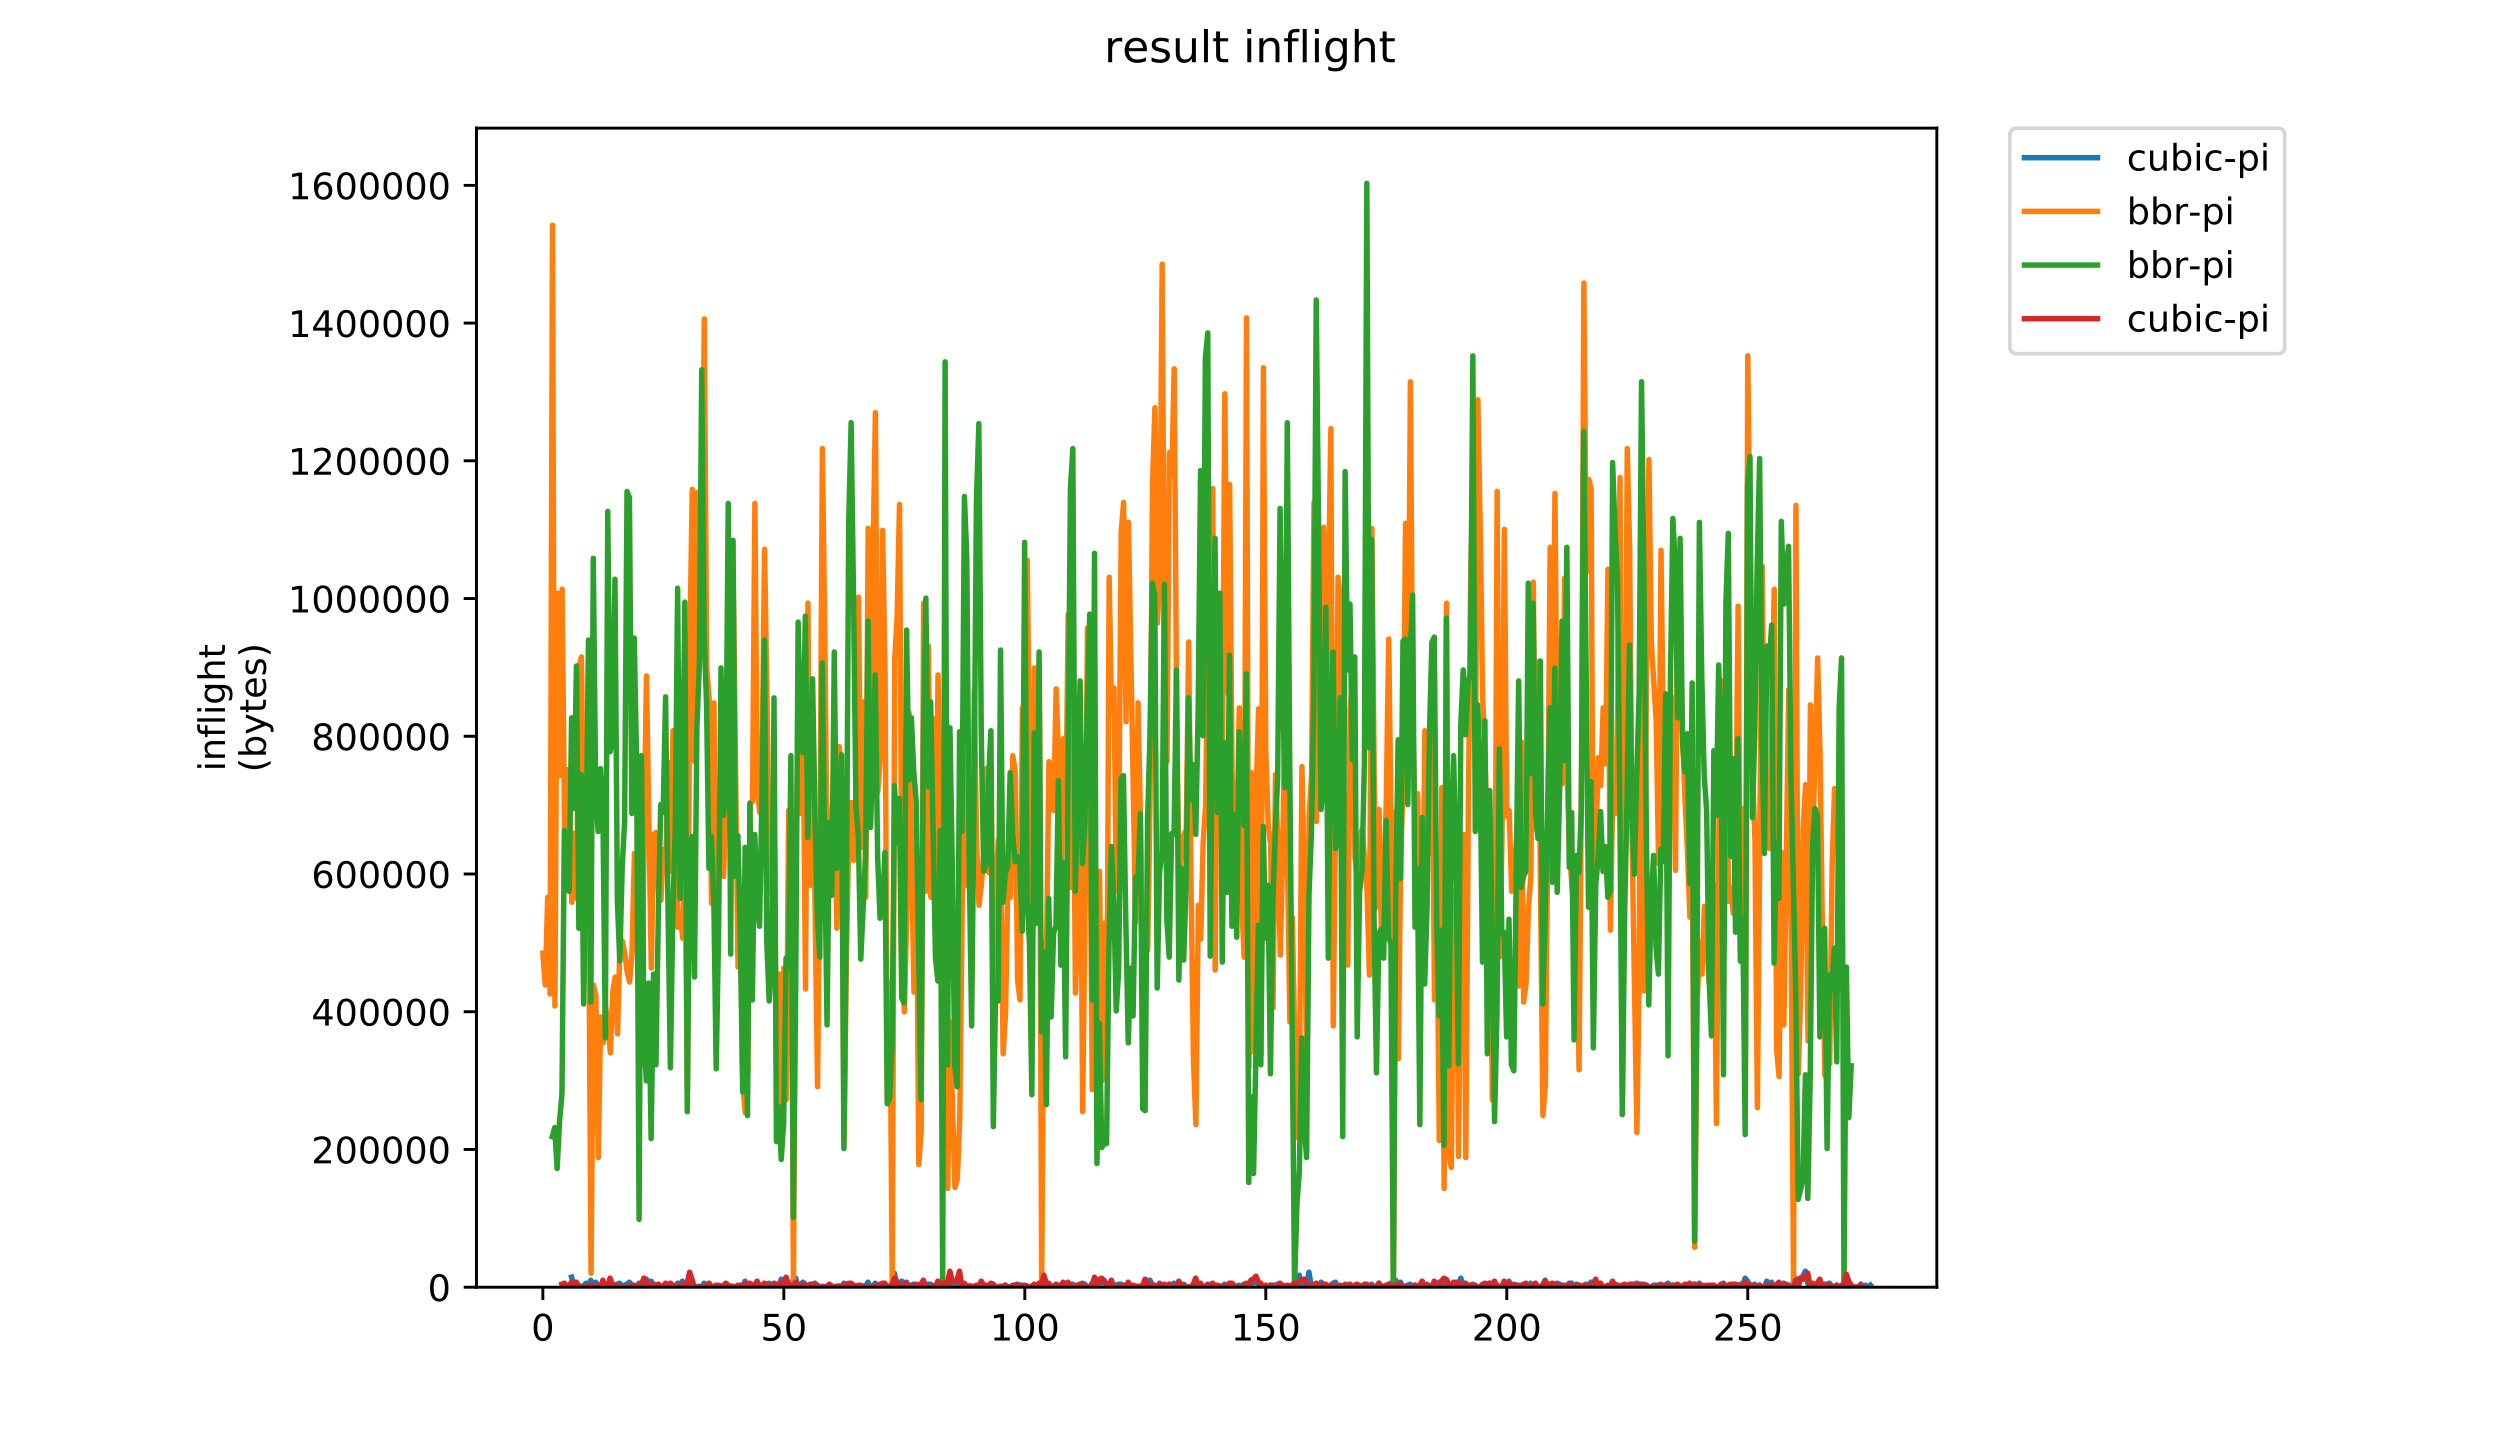 <?xml version="1.0" encoding="utf-8" standalone="no"?>
<!DOCTYPE svg PUBLIC "-//W3C//DTD SVG 1.1//EN"
  "http://www.w3.org/Graphics/SVG/1.1/DTD/svg11.dtd">
<!-- Created with matplotlib (https://matplotlib.org/) -->
<svg height="396pt" version="1.1" viewBox="0 0 684 396" width="684pt" xmlns="http://www.w3.org/2000/svg" xmlns:xlink="http://www.w3.org/1999/xlink">
 <defs>
  <style type="text/css">
*{stroke-linecap:butt;stroke-linejoin:round;}
  </style>
 </defs>
 <g id="figure_1">
  <g id="patch_1">
   <path d="M 0 396 
L 684 396 
L 684 0 
L 0 0 
z
" style="fill:#ffffff;"/>
  </g>
  <g id="axes_1">
   <g id="patch_2">
    <path d="M 130.364 352.174 
L 529.913 352.174 
L 529.913 35.062 
L 130.364 35.062 
z
" style="fill:#ffffff;"/>
   </g>
   <g id="matplotlib.axis_1">
    <g id="xtick_1">
     <g id="line2d_1">
      <defs>
       <path d="M 0 0 
L 0 3.5 
" id="me10f18d378" style="stroke:#000000;stroke-width:0.8;"/>
      </defs>
      <g>
       <use style="stroke:#000000;stroke-width:0.8;" x="148.525" xlink:href="#me10f18d378" y="352.174"/>
      </g>
     </g>
     <g id="text_1">
      <!-- 0 -->
      <defs>
       <path d="M 31.781 66.406 
Q 24.172 66.406 20.328 58.906 
Q 16.5 51.422 16.5 36.375 
Q 16.5 21.391 20.328 13.891 
Q 24.172 6.391 31.781 6.391 
Q 39.453 6.391 43.281 13.891 
Q 47.125 21.391 47.125 36.375 
Q 47.125 51.422 43.281 58.906 
Q 39.453 66.406 31.781 66.406 
z
M 31.781 74.219 
Q 44.047 74.219 50.516 64.516 
Q 56.984 54.828 56.984 36.375 
Q 56.984 17.969 50.516 8.266 
Q 44.047 -1.422 31.781 -1.422 
Q 19.531 -1.422 13.062 8.266 
Q 6.594 17.969 6.594 36.375 
Q 6.594 54.828 13.062 64.516 
Q 19.531 74.219 31.781 74.219 
z
" id="DejaVuSans-48"/>
      </defs>
      <g transform="translate(145.344 366.773)scale(0.1 -0.1)">
       <use xlink:href="#DejaVuSans-48"/>
      </g>
     </g>
    </g>
    <g id="xtick_2">
     <g id="line2d_2">
      <g>
       <use style="stroke:#000000;stroke-width:0.8;" x="214.457" xlink:href="#me10f18d378" y="352.174"/>
      </g>
     </g>
     <g id="text_2">
      <!-- 50 -->
      <defs>
       <path d="M 10.797 72.906 
L 49.516 72.906 
L 49.516 64.594 
L 19.828 64.594 
L 19.828 46.734 
Q 21.969 47.469 24.109 47.828 
Q 26.266 48.188 28.422 48.188 
Q 40.625 48.188 47.75 41.5 
Q 54.891 34.812 54.891 23.391 
Q 54.891 11.625 47.562 5.094 
Q 40.234 -1.422 26.906 -1.422 
Q 22.312 -1.422 17.547 -0.641 
Q 12.797 0.141 7.719 1.703 
L 7.719 11.625 
Q 12.109 9.234 16.797 8.062 
Q 21.484 6.891 26.703 6.891 
Q 35.156 6.891 40.078 11.328 
Q 45.016 15.766 45.016 23.391 
Q 45.016 31 40.078 35.438 
Q 35.156 39.891 26.703 39.891 
Q 22.75 39.891 18.812 39.016 
Q 14.891 38.141 10.797 36.281 
z
" id="DejaVuSans-53"/>
      </defs>
      <g transform="translate(208.095 366.773)scale(0.1 -0.1)">
       <use xlink:href="#DejaVuSans-53"/>
       <use x="63.623" xlink:href="#DejaVuSans-48"/>
      </g>
     </g>
    </g>
    <g id="xtick_3">
     <g id="line2d_3">
      <g>
       <use style="stroke:#000000;stroke-width:0.8;" x="280.389" xlink:href="#me10f18d378" y="352.174"/>
      </g>
     </g>
     <g id="text_3">
      <!-- 100 -->
      <defs>
       <path d="M 12.406 8.297 
L 28.516 8.297 
L 28.516 63.922 
L 10.984 60.406 
L 10.984 69.391 
L 28.422 72.906 
L 38.281 72.906 
L 38.281 8.297 
L 54.391 8.297 
L 54.391 0 
L 12.406 0 
z
" id="DejaVuSans-49"/>
      </defs>
      <g transform="translate(270.846 366.773)scale(0.1 -0.1)">
       <use xlink:href="#DejaVuSans-49"/>
       <use x="63.623" xlink:href="#DejaVuSans-48"/>
       <use x="127.246" xlink:href="#DejaVuSans-48"/>
      </g>
     </g>
    </g>
    <g id="xtick_4">
     <g id="line2d_4">
      <g>
       <use style="stroke:#000000;stroke-width:0.8;" x="346.321" xlink:href="#me10f18d378" y="352.174"/>
      </g>
     </g>
     <g id="text_4">
      <!-- 150 -->
      <g transform="translate(336.778 366.773)scale(0.1 -0.1)">
       <use xlink:href="#DejaVuSans-49"/>
       <use x="63.623" xlink:href="#DejaVuSans-53"/>
       <use x="127.246" xlink:href="#DejaVuSans-48"/>
      </g>
     </g>
    </g>
    <g id="xtick_5">
     <g id="line2d_5">
      <g>
       <use style="stroke:#000000;stroke-width:0.8;" x="412.253" xlink:href="#me10f18d378" y="352.174"/>
      </g>
     </g>
     <g id="text_5">
      <!-- 200 -->
      <defs>
       <path d="M 19.188 8.297 
L 53.609 8.297 
L 53.609 0 
L 7.328 0 
L 7.328 8.297 
Q 12.938 14.109 22.625 23.891 
Q 32.328 33.688 34.812 36.531 
Q 39.547 41.844 41.422 45.531 
Q 43.312 49.219 43.312 52.781 
Q 43.312 58.594 39.234 62.25 
Q 35.156 65.922 28.609 65.922 
Q 23.969 65.922 18.812 64.312 
Q 13.672 62.703 7.812 59.422 
L 7.812 69.391 
Q 13.766 71.781 18.938 73 
Q 24.125 74.219 28.422 74.219 
Q 39.75 74.219 46.484 68.547 
Q 53.219 62.891 53.219 53.422 
Q 53.219 48.922 51.531 44.891 
Q 49.859 40.875 45.406 35.406 
Q 44.188 33.984 37.641 27.219 
Q 31.109 20.453 19.188 8.297 
z
" id="DejaVuSans-50"/>
      </defs>
      <g transform="translate(402.71 366.773)scale(0.1 -0.1)">
       <use xlink:href="#DejaVuSans-50"/>
       <use x="63.623" xlink:href="#DejaVuSans-48"/>
       <use x="127.246" xlink:href="#DejaVuSans-48"/>
      </g>
     </g>
    </g>
    <g id="xtick_6">
     <g id="line2d_6">
      <g>
       <use style="stroke:#000000;stroke-width:0.8;" x="478.186" xlink:href="#me10f18d378" y="352.174"/>
      </g>
     </g>
     <g id="text_6">
      <!-- 250 -->
      <g transform="translate(468.642 366.773)scale(0.1 -0.1)">
       <use xlink:href="#DejaVuSans-50"/>
       <use x="63.623" xlink:href="#DejaVuSans-53"/>
       <use x="127.246" xlink:href="#DejaVuSans-48"/>
      </g>
     </g>
    </g>
   </g>
   <g id="matplotlib.axis_2">
    <g id="ytick_1">
     <g id="line2d_7">
      <defs>
       <path d="M 0 0 
L -3.5 0 
" id="m81bf583879" style="stroke:#000000;stroke-width:0.8;"/>
      </defs>
      <g>
       <use style="stroke:#000000;stroke-width:0.8;" x="130.364" xlink:href="#m81bf583879" y="352.174"/>
      </g>
     </g>
     <g id="text_7">
      <!-- 0 -->
      <g transform="translate(117.001 355.973)scale(0.1 -0.1)">
       <use xlink:href="#DejaVuSans-48"/>
      </g>
     </g>
    </g>
    <g id="ytick_2">
     <g id="line2d_8">
      <g>
       <use style="stroke:#000000;stroke-width:0.8;" x="130.364" xlink:href="#m81bf583879" y="314.492"/>
      </g>
     </g>
     <g id="text_8">
      <!-- 200000 -->
      <g transform="translate(85.189 318.291)scale(0.1 -0.1)">
       <use xlink:href="#DejaVuSans-50"/>
       <use x="63.623" xlink:href="#DejaVuSans-48"/>
       <use x="127.246" xlink:href="#DejaVuSans-48"/>
       <use x="190.869" xlink:href="#DejaVuSans-48"/>
       <use x="254.492" xlink:href="#DejaVuSans-48"/>
       <use x="318.115" xlink:href="#DejaVuSans-48"/>
      </g>
     </g>
    </g>
    <g id="ytick_3">
     <g id="line2d_9">
      <g>
       <use style="stroke:#000000;stroke-width:0.8;" x="130.364" xlink:href="#m81bf583879" y="276.81"/>
      </g>
     </g>
     <g id="text_9">
      <!-- 400000 -->
      <defs>
       <path d="M 37.797 64.312 
L 12.891 25.391 
L 37.797 25.391 
z
M 35.203 72.906 
L 47.609 72.906 
L 47.609 25.391 
L 58.016 25.391 
L 58.016 17.188 
L 47.609 17.188 
L 47.609 0 
L 37.797 0 
L 37.797 17.188 
L 4.891 17.188 
L 4.891 26.703 
z
" id="DejaVuSans-52"/>
      </defs>
      <g transform="translate(85.189 280.609)scale(0.1 -0.1)">
       <use xlink:href="#DejaVuSans-52"/>
       <use x="63.623" xlink:href="#DejaVuSans-48"/>
       <use x="127.246" xlink:href="#DejaVuSans-48"/>
       <use x="190.869" xlink:href="#DejaVuSans-48"/>
       <use x="254.492" xlink:href="#DejaVuSans-48"/>
       <use x="318.115" xlink:href="#DejaVuSans-48"/>
      </g>
     </g>
    </g>
    <g id="ytick_4">
     <g id="line2d_10">
      <g>
       <use style="stroke:#000000;stroke-width:0.8;" x="130.364" xlink:href="#m81bf583879" y="239.127"/>
      </g>
     </g>
     <g id="text_10">
      <!-- 600000 -->
      <defs>
       <path d="M 33.016 40.375 
Q 26.375 40.375 22.484 35.828 
Q 18.609 31.297 18.609 23.391 
Q 18.609 15.531 22.484 10.953 
Q 26.375 6.391 33.016 6.391 
Q 39.656 6.391 43.531 10.953 
Q 47.406 15.531 47.406 23.391 
Q 47.406 31.297 43.531 35.828 
Q 39.656 40.375 33.016 40.375 
z
M 52.594 71.297 
L 52.594 62.312 
Q 48.875 64.062 45.094 64.984 
Q 41.312 65.922 37.594 65.922 
Q 27.828 65.922 22.672 59.328 
Q 17.531 52.734 16.797 39.406 
Q 19.672 43.656 24.016 45.922 
Q 28.375 48.188 33.594 48.188 
Q 44.578 48.188 50.953 41.516 
Q 57.328 34.859 57.328 23.391 
Q 57.328 12.156 50.688 5.359 
Q 44.047 -1.422 33.016 -1.422 
Q 20.359 -1.422 13.672 8.266 
Q 6.984 17.969 6.984 36.375 
Q 6.984 53.656 15.188 63.938 
Q 23.391 74.219 37.203 74.219 
Q 40.922 74.219 44.703 73.484 
Q 48.484 72.75 52.594 71.297 
z
" id="DejaVuSans-54"/>
      </defs>
      <g transform="translate(85.189 242.927)scale(0.1 -0.1)">
       <use xlink:href="#DejaVuSans-54"/>
       <use x="63.623" xlink:href="#DejaVuSans-48"/>
       <use x="127.246" xlink:href="#DejaVuSans-48"/>
       <use x="190.869" xlink:href="#DejaVuSans-48"/>
       <use x="254.492" xlink:href="#DejaVuSans-48"/>
       <use x="318.115" xlink:href="#DejaVuSans-48"/>
      </g>
     </g>
    </g>
    <g id="ytick_5">
     <g id="line2d_11">
      <g>
       <use style="stroke:#000000;stroke-width:0.8;" x="130.364" xlink:href="#m81bf583879" y="201.445"/>
      </g>
     </g>
     <g id="text_11">
      <!-- 800000 -->
      <defs>
       <path d="M 31.781 34.625 
Q 24.75 34.625 20.719 30.859 
Q 16.703 27.094 16.703 20.516 
Q 16.703 13.922 20.719 10.156 
Q 24.75 6.391 31.781 6.391 
Q 38.812 6.391 42.859 10.172 
Q 46.922 13.969 46.922 20.516 
Q 46.922 27.094 42.891 30.859 
Q 38.875 34.625 31.781 34.625 
z
M 21.922 38.812 
Q 15.578 40.375 12.031 44.719 
Q 8.5 49.078 8.5 55.328 
Q 8.5 64.062 14.719 69.141 
Q 20.953 74.219 31.781 74.219 
Q 42.672 74.219 48.875 69.141 
Q 55.078 64.062 55.078 55.328 
Q 55.078 49.078 51.531 44.719 
Q 48 40.375 41.703 38.812 
Q 48.828 37.156 52.797 32.312 
Q 56.781 27.484 56.781 20.516 
Q 56.781 9.906 50.312 4.234 
Q 43.844 -1.422 31.781 -1.422 
Q 19.734 -1.422 13.25 4.234 
Q 6.781 9.906 6.781 20.516 
Q 6.781 27.484 10.781 32.312 
Q 14.797 37.156 21.922 38.812 
z
M 18.312 54.391 
Q 18.312 48.734 21.844 45.562 
Q 25.391 42.391 31.781 42.391 
Q 38.141 42.391 41.719 45.562 
Q 45.312 48.734 45.312 54.391 
Q 45.312 60.062 41.719 63.234 
Q 38.141 66.406 31.781 66.406 
Q 25.391 66.406 21.844 63.234 
Q 18.312 60.062 18.312 54.391 
z
" id="DejaVuSans-56"/>
      </defs>
      <g transform="translate(85.189 205.244)scale(0.1 -0.1)">
       <use xlink:href="#DejaVuSans-56"/>
       <use x="63.623" xlink:href="#DejaVuSans-48"/>
       <use x="127.246" xlink:href="#DejaVuSans-48"/>
       <use x="190.869" xlink:href="#DejaVuSans-48"/>
       <use x="254.492" xlink:href="#DejaVuSans-48"/>
       <use x="318.115" xlink:href="#DejaVuSans-48"/>
      </g>
     </g>
    </g>
    <g id="ytick_6">
     <g id="line2d_12">
      <g>
       <use style="stroke:#000000;stroke-width:0.8;" x="130.364" xlink:href="#m81bf583879" y="163.763"/>
      </g>
     </g>
     <g id="text_12">
      <!-- 1000000 -->
      <g transform="translate(78.826 167.562)scale(0.1 -0.1)">
       <use xlink:href="#DejaVuSans-49"/>
       <use x="63.623" xlink:href="#DejaVuSans-48"/>
       <use x="127.246" xlink:href="#DejaVuSans-48"/>
       <use x="190.869" xlink:href="#DejaVuSans-48"/>
       <use x="254.492" xlink:href="#DejaVuSans-48"/>
       <use x="318.115" xlink:href="#DejaVuSans-48"/>
       <use x="381.738" xlink:href="#DejaVuSans-48"/>
      </g>
     </g>
    </g>
    <g id="ytick_7">
     <g id="line2d_13">
      <g>
       <use style="stroke:#000000;stroke-width:0.8;" x="130.364" xlink:href="#m81bf583879" y="126.081"/>
      </g>
     </g>
     <g id="text_13">
      <!-- 1200000 -->
      <g transform="translate(78.826 129.88)scale(0.1 -0.1)">
       <use xlink:href="#DejaVuSans-49"/>
       <use x="63.623" xlink:href="#DejaVuSans-50"/>
       <use x="127.246" xlink:href="#DejaVuSans-48"/>
       <use x="190.869" xlink:href="#DejaVuSans-48"/>
       <use x="254.492" xlink:href="#DejaVuSans-48"/>
       <use x="318.115" xlink:href="#DejaVuSans-48"/>
       <use x="381.738" xlink:href="#DejaVuSans-48"/>
      </g>
     </g>
    </g>
    <g id="ytick_8">
     <g id="line2d_14">
      <g>
       <use style="stroke:#000000;stroke-width:0.8;" x="130.364" xlink:href="#m81bf583879" y="88.398"/>
      </g>
     </g>
     <g id="text_14">
      <!-- 1400000 -->
      <g transform="translate(78.826 92.198)scale(0.1 -0.1)">
       <use xlink:href="#DejaVuSans-49"/>
       <use x="63.623" xlink:href="#DejaVuSans-52"/>
       <use x="127.246" xlink:href="#DejaVuSans-48"/>
       <use x="190.869" xlink:href="#DejaVuSans-48"/>
       <use x="254.492" xlink:href="#DejaVuSans-48"/>
       <use x="318.115" xlink:href="#DejaVuSans-48"/>
       <use x="381.738" xlink:href="#DejaVuSans-48"/>
      </g>
     </g>
    </g>
    <g id="ytick_9">
     <g id="line2d_15">
      <g>
       <use style="stroke:#000000;stroke-width:0.8;" x="130.364" xlink:href="#m81bf583879" y="50.716"/>
      </g>
     </g>
     <g id="text_15">
      <!-- 1600000 -->
      <g transform="translate(78.826 54.515)scale(0.1 -0.1)">
       <use xlink:href="#DejaVuSans-49"/>
       <use x="63.623" xlink:href="#DejaVuSans-54"/>
       <use x="127.246" xlink:href="#DejaVuSans-48"/>
       <use x="190.869" xlink:href="#DejaVuSans-48"/>
       <use x="254.492" xlink:href="#DejaVuSans-48"/>
       <use x="318.115" xlink:href="#DejaVuSans-48"/>
       <use x="381.738" xlink:href="#DejaVuSans-48"/>
      </g>
     </g>
    </g>
    <g id="text_16">
     <!-- inflight -->
     <defs>
      <path d="M 9.422 54.688 
L 18.406 54.688 
L 18.406 0 
L 9.422 0 
z
M 9.422 75.984 
L 18.406 75.984 
L 18.406 64.594 
L 9.422 64.594 
z
" id="DejaVuSans-105"/>
      <path d="M 54.891 33.016 
L 54.891 0 
L 45.906 0 
L 45.906 32.719 
Q 45.906 40.484 42.875 44.328 
Q 39.844 48.188 33.797 48.188 
Q 26.516 48.188 22.312 43.547 
Q 18.109 38.922 18.109 30.906 
L 18.109 0 
L 9.078 0 
L 9.078 54.688 
L 18.109 54.688 
L 18.109 46.188 
Q 21.344 51.125 25.703 53.562 
Q 30.078 56 35.797 56 
Q 45.219 56 50.047 50.172 
Q 54.891 44.344 54.891 33.016 
z
" id="DejaVuSans-110"/>
      <path d="M 37.109 75.984 
L 37.109 68.5 
L 28.516 68.5 
Q 23.688 68.5 21.797 66.547 
Q 19.922 64.594 19.922 59.516 
L 19.922 54.688 
L 34.719 54.688 
L 34.719 47.703 
L 19.922 47.703 
L 19.922 0 
L 10.891 0 
L 10.891 47.703 
L 2.297 47.703 
L 2.297 54.688 
L 10.891 54.688 
L 10.891 58.5 
Q 10.891 67.625 15.141 71.797 
Q 19.391 75.984 28.609 75.984 
z
" id="DejaVuSans-102"/>
      <path d="M 9.422 75.984 
L 18.406 75.984 
L 18.406 0 
L 9.422 0 
z
" id="DejaVuSans-108"/>
      <path d="M 45.406 27.984 
Q 45.406 37.75 41.375 43.109 
Q 37.359 48.484 30.078 48.484 
Q 22.859 48.484 18.828 43.109 
Q 14.797 37.75 14.797 27.984 
Q 14.797 18.266 18.828 12.891 
Q 22.859 7.516 30.078 7.516 
Q 37.359 7.516 41.375 12.891 
Q 45.406 18.266 45.406 27.984 
z
M 54.391 6.781 
Q 54.391 -7.172 48.188 -13.984 
Q 42 -20.797 29.203 -20.797 
Q 24.469 -20.797 20.266 -20.094 
Q 16.062 -19.391 12.109 -17.922 
L 12.109 -9.188 
Q 16.062 -11.328 19.922 -12.344 
Q 23.781 -13.375 27.781 -13.375 
Q 36.625 -13.375 41.016 -8.766 
Q 45.406 -4.156 45.406 5.172 
L 45.406 9.625 
Q 42.625 4.781 38.281 2.391 
Q 33.938 0 27.875 0 
Q 17.828 0 11.672 7.656 
Q 5.516 15.328 5.516 27.984 
Q 5.516 40.672 11.672 48.328 
Q 17.828 56 27.875 56 
Q 33.938 56 38.281 53.609 
Q 42.625 51.219 45.406 46.391 
L 45.406 54.688 
L 54.391 54.688 
z
" id="DejaVuSans-103"/>
      <path d="M 54.891 33.016 
L 54.891 0 
L 45.906 0 
L 45.906 32.719 
Q 45.906 40.484 42.875 44.328 
Q 39.844 48.188 33.797 48.188 
Q 26.516 48.188 22.312 43.547 
Q 18.109 38.922 18.109 30.906 
L 18.109 0 
L 9.078 0 
L 9.078 75.984 
L 18.109 75.984 
L 18.109 46.188 
Q 21.344 51.125 25.703 53.562 
Q 30.078 56 35.797 56 
Q 45.219 56 50.047 50.172 
Q 54.891 44.344 54.891 33.016 
z
" id="DejaVuSans-104"/>
      <path d="M 18.312 70.219 
L 18.312 54.688 
L 36.812 54.688 
L 36.812 47.703 
L 18.312 47.703 
L 18.312 18.016 
Q 18.312 11.328 20.141 9.422 
Q 21.969 7.516 27.594 7.516 
L 36.812 7.516 
L 36.812 0 
L 27.594 0 
Q 17.188 0 13.234 3.875 
Q 9.281 7.766 9.281 18.016 
L 9.281 47.703 
L 2.688 47.703 
L 2.688 54.688 
L 9.281 54.688 
L 9.281 70.219 
z
" id="DejaVuSans-116"/>
     </defs>
     <g transform="translate(61.549 211.018)rotate(-90)scale(0.1 -0.1)">
      <use xlink:href="#DejaVuSans-105"/>
      <use x="27.783" xlink:href="#DejaVuSans-110"/>
      <use x="91.162" xlink:href="#DejaVuSans-102"/>
      <use x="126.367" xlink:href="#DejaVuSans-108"/>
      <use x="154.15" xlink:href="#DejaVuSans-105"/>
      <use x="181.934" xlink:href="#DejaVuSans-103"/>
      <use x="245.41" xlink:href="#DejaVuSans-104"/>
      <use x="308.789" xlink:href="#DejaVuSans-116"/>
     </g>
     <!-- (bytes) -->
     <defs>
      <path d="M 31 75.875 
Q 24.469 64.656 21.281 53.656 
Q 18.109 42.672 18.109 31.391 
Q 18.109 20.125 21.312 9.062 
Q 24.516 -2 31 -13.188 
L 23.188 -13.188 
Q 15.875 -1.703 12.234 9.375 
Q 8.594 20.453 8.594 31.391 
Q 8.594 42.281 12.203 53.312 
Q 15.828 64.359 23.188 75.875 
z
" id="DejaVuSans-40"/>
      <path d="M 48.688 27.297 
Q 48.688 37.203 44.609 42.844 
Q 40.531 48.484 33.406 48.484 
Q 26.266 48.484 22.188 42.844 
Q 18.109 37.203 18.109 27.297 
Q 18.109 17.391 22.188 11.75 
Q 26.266 6.109 33.406 6.109 
Q 40.531 6.109 44.609 11.75 
Q 48.688 17.391 48.688 27.297 
z
M 18.109 46.391 
Q 20.953 51.266 25.266 53.625 
Q 29.594 56 35.594 56 
Q 45.562 56 51.781 48.094 
Q 58.016 40.188 58.016 27.297 
Q 58.016 14.406 51.781 6.484 
Q 45.562 -1.422 35.594 -1.422 
Q 29.594 -1.422 25.266 0.953 
Q 20.953 3.328 18.109 8.203 
L 18.109 0 
L 9.078 0 
L 9.078 75.984 
L 18.109 75.984 
z
" id="DejaVuSans-98"/>
      <path d="M 32.172 -5.078 
Q 28.375 -14.844 24.75 -17.812 
Q 21.141 -20.797 15.094 -20.797 
L 7.906 -20.797 
L 7.906 -13.281 
L 13.188 -13.281 
Q 16.891 -13.281 18.938 -11.516 
Q 21 -9.766 23.484 -3.219 
L 25.094 0.875 
L 2.984 54.688 
L 12.5 54.688 
L 29.594 11.922 
L 46.688 54.688 
L 56.203 54.688 
z
" id="DejaVuSans-121"/>
      <path d="M 56.203 29.594 
L 56.203 25.203 
L 14.891 25.203 
Q 15.484 15.922 20.484 11.062 
Q 25.484 6.203 34.422 6.203 
Q 39.594 6.203 44.453 7.469 
Q 49.312 8.734 54.109 11.281 
L 54.109 2.781 
Q 49.266 0.734 44.188 -0.344 
Q 39.109 -1.422 33.891 -1.422 
Q 20.797 -1.422 13.156 6.188 
Q 5.516 13.812 5.516 26.812 
Q 5.516 40.234 12.766 48.109 
Q 20.016 56 32.328 56 
Q 43.359 56 49.781 48.891 
Q 56.203 41.797 56.203 29.594 
z
M 47.219 32.234 
Q 47.125 39.594 43.094 43.984 
Q 39.062 48.391 32.422 48.391 
Q 24.906 48.391 20.391 44.141 
Q 15.875 39.891 15.188 32.172 
z
" id="DejaVuSans-101"/>
      <path d="M 44.281 53.078 
L 44.281 44.578 
Q 40.484 46.531 36.375 47.5 
Q 32.281 48.484 27.875 48.484 
Q 21.188 48.484 17.844 46.438 
Q 14.5 44.391 14.5 40.281 
Q 14.5 37.156 16.891 35.375 
Q 19.281 33.594 26.516 31.984 
L 29.594 31.297 
Q 39.156 29.25 43.188 25.516 
Q 47.219 21.781 47.219 15.094 
Q 47.219 7.469 41.188 3.016 
Q 35.156 -1.422 24.609 -1.422 
Q 20.219 -1.422 15.453 -0.562 
Q 10.688 0.297 5.422 2 
L 5.422 11.281 
Q 10.406 8.688 15.234 7.391 
Q 20.062 6.109 24.812 6.109 
Q 31.156 6.109 34.562 8.281 
Q 37.984 10.453 37.984 14.406 
Q 37.984 18.062 35.516 20.016 
Q 33.062 21.969 24.703 23.781 
L 21.578 24.516 
Q 13.234 26.266 9.516 29.906 
Q 5.812 33.547 5.812 39.891 
Q 5.812 47.609 11.281 51.797 
Q 16.75 56 26.812 56 
Q 31.781 56 36.172 55.266 
Q 40.578 54.547 44.281 53.078 
z
" id="DejaVuSans-115"/>
      <path d="M 8.016 75.875 
L 15.828 75.875 
Q 23.141 64.359 26.781 53.312 
Q 30.422 42.281 30.422 31.391 
Q 30.422 20.453 26.781 9.375 
Q 23.141 -1.703 15.828 -13.188 
L 8.016 -13.188 
Q 14.5 -2 17.703 9.062 
Q 20.906 20.125 20.906 31.391 
Q 20.906 42.672 17.703 53.656 
Q 14.5 64.656 8.016 75.875 
z
" id="DejaVuSans-41"/>
     </defs>
     <g transform="translate(72.747 211.295)rotate(-90)scale(0.1 -0.1)">
      <use xlink:href="#DejaVuSans-40"/>
      <use x="39.014" xlink:href="#DejaVuSans-98"/>
      <use x="102.49" xlink:href="#DejaVuSans-121"/>
      <use x="161.67" xlink:href="#DejaVuSans-116"/>
      <use x="200.879" xlink:href="#DejaVuSans-101"/>
      <use x="262.402" xlink:href="#DejaVuSans-115"/>
      <use x="314.502" xlink:href="#DejaVuSans-41"/>
     </g>
    </g>
   </g>
   <g id="line2d_16">
    <path clip-path="url(#p6409205df3)" d="M 156.378 349.446 
L 157.037 351.901 
L 157.696 351.629 
L 158.356 352.174 
L 159.015 352.174 
L 159.674 351.901 
L 160.334 351.083 
L 160.993 351.629 
L 161.652 350.264 
L 162.311 352.174 
L 162.971 350.81 
L 163.63 351.901 
L 164.289 351.901 
L 164.949 352.174 
L 165.608 351.629 
L 166.267 351.901 
L 166.927 351.629 
L 167.586 352.174 
L 168.245 351.629 
L 169.564 351.083 
L 170.223 352.174 
L 170.883 351.629 
L 171.542 351.356 
L 172.201 350.81 
L 172.861 351.629 
L 173.52 352.174 
L 174.179 352.174 
L 174.839 351.083 
L 175.498 351.629 
L 176.157 351.356 
L 176.817 349.992 
L 177.476 350.81 
L 178.135 350.537 
L 178.795 351.629 
L 179.454 352.174 
L 180.113 352.174 
L 180.772 351.901 
L 181.432 352.174 
L 182.75 352.174 
L 183.41 351.629 
L 184.069 352.174 
L 184.728 352.174 
L 185.388 351.083 
L 186.047 351.356 
L 186.706 350.537 
L 187.366 351.901 
L 188.025 351.901 
L 188.684 350.264 
L 189.344 351.083 
L 190.003 352.174 
L 190.662 352.174 
L 191.322 351.901 
L 191.981 352.174 
L 192.64 351.083 
L 193.3 352.174 
L 193.959 351.901 
L 194.618 351.901 
L 195.278 352.174 
L 195.937 352.174 
L 196.596 351.629 
L 197.255 352.174 
L 197.915 351.629 
L 199.233 352.174 
L 199.893 351.901 
L 200.552 352.174 
L 201.211 352.174 
L 201.871 351.629 
L 202.53 352.174 
L 203.189 352.174 
L 203.849 350.537 
L 204.508 351.629 
L 205.167 351.901 
L 205.827 351.629 
L 206.486 352.174 
L 207.145 350.81 
L 207.805 351.629 
L 209.123 351.629 
L 209.783 352.174 
L 210.442 351.083 
L 211.101 352.174 
L 211.761 352.174 
L 212.42 351.901 
L 213.079 351.901 
L 213.739 349.992 
L 214.398 351.629 
L 215.057 351.356 
L 215.716 350.81 
L 216.376 351.629 
L 217.035 350.264 
L 217.694 349.719 
L 218.354 352.174 
L 219.013 352.174 
L 219.672 350.81 
L 220.332 351.356 
L 220.991 352.174 
L 221.65 352.174 
L 222.31 351.356 
L 222.969 351.083 
L 223.628 352.174 
L 224.288 352.174 
L 224.947 351.901 
L 225.606 352.174 
L 226.925 352.174 
L 227.584 351.901 
L 228.244 352.174 
L 228.903 352.174 
L 229.562 351.901 
L 230.222 352.174 
L 230.881 351.083 
L 231.54 351.629 
L 232.2 351.083 
L 233.518 352.174 
L 234.177 351.901 
L 234.837 352.174 
L 235.496 351.629 
L 236.155 351.901 
L 236.815 351.901 
L 237.474 350.81 
L 238.133 352.174 
L 238.793 352.174 
L 239.452 351.083 
L 240.111 352.174 
L 240.771 351.356 
L 241.43 351.629 
L 242.089 352.174 
L 242.749 351.901 
L 243.408 352.174 
L 244.067 351.083 
L 244.727 348.355 
L 245.386 352.174 
L 246.045 351.629 
L 246.705 350.537 
L 247.364 351.083 
L 248.023 350.81 
L 248.683 352.174 
L 249.342 351.629 
L 250.001 351.356 
L 250.661 351.629 
L 251.32 352.174 
L 252.638 351.083 
L 253.298 351.629 
L 253.957 351.356 
L 254.616 351.356 
L 255.276 352.174 
L 255.935 351.629 
L 257.254 351.083 
L 257.913 352.174 
L 258.572 351.901 
L 259.232 351.356 
L 259.891 350.537 
L 260.55 351.356 
L 261.21 351.083 
L 262.528 351.083 
L 263.188 352.174 
L 263.847 351.901 
L 265.825 351.901 
L 266.484 352.174 
L 267.144 352.174 
L 267.803 351.629 
L 268.462 352.174 
L 269.121 352.174 
L 269.781 351.901 
L 270.44 351.901 
L 271.099 352.174 
L 271.759 351.901 
L 272.418 352.174 
L 273.737 352.174 
L 275.055 351.629 
L 275.715 352.174 
L 276.374 352.174 
L 277.033 351.629 
L 277.693 351.629 
L 278.352 351.356 
L 279.011 351.629 
L 279.671 351.629 
L 280.33 352.174 
L 280.989 351.901 
L 281.649 352.174 
L 284.945 352.174 
L 285.605 351.083 
L 286.264 351.083 
L 286.923 352.174 
L 287.582 351.901 
L 288.242 352.174 
L 288.901 352.174 
L 289.56 351.629 
L 290.22 351.629 
L 290.879 352.174 
L 291.538 351.901 
L 292.198 352.174 
L 292.857 351.356 
L 293.516 351.356 
L 294.176 352.174 
L 294.835 351.629 
L 295.494 351.629 
L 296.154 351.083 
L 296.813 351.356 
L 297.472 352.174 
L 298.132 352.174 
L 298.791 351.083 
L 299.45 350.81 
L 300.11 351.629 
L 300.769 349.992 
L 301.428 351.083 
L 302.088 350.264 
L 302.747 351.629 
L 304.066 352.174 
L 304.725 352.174 
L 305.384 351.629 
L 306.043 351.356 
L 306.703 351.356 
L 307.362 351.629 
L 308.021 351.629 
L 308.681 352.174 
L 309.34 351.629 
L 309.999 352.174 
L 311.318 352.174 
L 312.637 351.629 
L 313.955 350.537 
L 314.615 350.264 
L 315.274 351.629 
L 316.593 352.174 
L 317.252 351.083 
L 317.911 352.174 
L 319.23 352.174 
L 319.889 351.356 
L 320.549 351.629 
L 321.208 351.083 
L 321.867 352.174 
L 322.526 350.81 
L 323.186 352.174 
L 323.845 351.356 
L 324.504 352.174 
L 326.482 352.174 
L 327.142 350.537 
L 327.801 351.629 
L 328.46 351.629 
L 329.12 352.174 
L 329.779 352.174 
L 330.438 351.356 
L 331.098 351.901 
L 331.757 352.174 
L 332.416 352.174 
L 333.076 351.901 
L 333.735 352.174 
L 334.394 352.174 
L 335.054 351.356 
L 335.713 352.174 
L 338.35 352.174 
L 339.01 351.629 
L 339.669 352.174 
L 340.328 351.356 
L 340.987 351.356 
L 341.647 352.174 
L 342.306 350.264 
L 342.965 351.083 
L 343.625 349.992 
L 344.284 351.356 
L 344.943 351.629 
L 345.603 352.174 
L 346.262 351.901 
L 346.921 352.174 
L 347.581 351.629 
L 348.899 351.629 
L 349.559 351.356 
L 350.218 352.174 
L 350.877 351.629 
L 351.537 352.174 
L 353.515 352.174 
L 354.174 351.083 
L 354.833 351.356 
L 355.493 348.9 
L 356.152 351.629 
L 356.811 351.083 
L 357.471 351.629 
L 358.13 348.082 
L 358.789 352.174 
L 360.767 352.174 
L 361.426 350.81 
L 362.086 351.356 
L 362.745 352.174 
L 364.064 352.174 
L 364.723 351.083 
L 365.382 350.81 
L 366.042 352.174 
L 367.36 352.174 
L 368.02 351.356 
L 368.679 351.629 
L 369.338 352.174 
L 371.316 352.174 
L 371.976 351.629 
L 372.635 352.174 
L 374.613 352.174 
L 375.272 351.356 
L 375.932 352.174 
L 376.591 352.174 
L 377.25 351.083 
L 377.909 351.901 
L 378.569 352.174 
L 379.228 351.629 
L 379.887 352.174 
L 380.547 351.083 
L 381.206 351.901 
L 381.865 350.264 
L 382.525 352.174 
L 383.184 350.81 
L 383.843 352.174 
L 385.821 351.356 
L 386.481 352.174 
L 387.14 351.629 
L 388.459 352.174 
L 389.777 352.174 
L 390.437 351.356 
L 391.096 351.901 
L 391.755 351.629 
L 392.415 352.174 
L 393.074 351.629 
L 393.733 350.81 
L 394.392 352.174 
L 395.711 349.992 
L 396.37 351.356 
L 397.03 352.174 
L 397.689 351.083 
L 398.348 350.81 
L 399.008 351.629 
L 399.667 349.719 
L 400.326 351.629 
L 400.986 351.356 
L 402.304 351.901 
L 402.964 351.356 
L 403.623 352.174 
L 404.942 352.174 
L 405.601 351.356 
L 406.92 351.356 
L 407.579 351.083 
L 408.238 351.629 
L 408.898 351.083 
L 410.216 352.174 
L 410.876 351.901 
L 411.535 351.356 
L 412.194 352.174 
L 412.853 350.537 
L 413.513 352.174 
L 414.172 351.356 
L 414.831 351.629 
L 415.491 351.629 
L 416.15 352.174 
L 416.809 351.356 
L 417.469 351.629 
L 418.128 352.174 
L 418.787 351.083 
L 419.447 351.901 
L 420.106 351.629 
L 420.765 352.174 
L 421.425 352.174 
L 422.084 351.629 
L 422.743 350.264 
L 423.403 352.174 
L 424.062 351.356 
L 424.721 352.174 
L 425.381 352.174 
L 426.04 351.083 
L 426.699 351.356 
L 427.359 352.174 
L 428.018 351.629 
L 428.677 352.174 
L 429.337 351.083 
L 429.996 351.083 
L 430.655 352.174 
L 431.314 351.356 
L 431.974 351.629 
L 432.633 352.174 
L 433.292 352.174 
L 433.952 351.356 
L 434.611 351.629 
L 435.27 350.81 
L 435.93 350.81 
L 436.589 350.537 
L 437.248 351.901 
L 437.908 352.174 
L 439.226 352.174 
L 439.886 351.901 
L 440.545 352.174 
L 441.204 351.901 
L 441.864 351.356 
L 442.523 351.629 
L 443.182 352.174 
L 443.842 352.174 
L 444.501 351.629 
L 445.16 352.174 
L 447.138 352.174 
L 447.797 351.083 
L 449.116 351.629 
L 449.775 351.356 
L 450.435 351.629 
L 451.094 352.174 
L 451.753 352.174 
L 452.413 351.629 
L 453.072 351.629 
L 453.731 352.174 
L 454.391 351.356 
L 455.05 352.174 
L 456.369 351.083 
L 457.028 351.901 
L 457.687 351.629 
L 458.347 352.174 
L 459.006 351.629 
L 459.665 352.174 
L 460.984 351.629 
L 462.303 352.174 
L 462.962 352.174 
L 463.621 351.356 
L 464.281 352.174 
L 464.94 351.083 
L 465.599 352.174 
L 466.918 352.174 
L 467.577 351.629 
L 468.236 352.174 
L 470.874 352.174 
L 471.533 351.083 
L 472.192 352.174 
L 473.511 352.174 
L 474.17 351.629 
L 474.83 351.629 
L 475.489 352.174 
L 476.148 351.356 
L 476.808 351.629 
L 477.467 349.719 
L 478.126 350.537 
L 478.786 351.629 
L 479.445 352.174 
L 480.104 351.356 
L 480.764 352.174 
L 481.423 351.629 
L 482.082 352.174 
L 482.742 352.174 
L 483.401 350.537 
L 484.06 351.629 
L 484.719 350.81 
L 485.379 352.174 
L 486.038 351.901 
L 486.697 352.174 
L 487.357 352.174 
L 488.016 351.083 
L 488.675 351.629 
L 489.994 351.629 
L 490.653 351.901 
L 491.313 349.719 
L 491.972 351.629 
L 492.631 349.719 
L 493.291 349.173 
L 493.95 347.809 
L 494.609 351.083 
L 495.269 352.174 
L 495.928 351.356 
L 496.587 351.901 
L 497.247 352.174 
L 497.906 351.901 
L 498.565 351.356 
L 499.225 351.356 
L 499.884 351.629 
L 500.543 351.083 
L 501.203 351.901 
L 501.862 352.174 
L 502.521 351.629 
L 503.18 352.174 
L 503.84 351.629 
L 504.499 351.901 
L 505.158 351.083 
L 505.818 352.174 
L 508.455 352.174 
L 509.114 351.356 
L 509.774 352.174 
L 510.433 351.629 
L 511.092 352.174 
L 511.752 351.629 
L 511.752 351.629 
" style="fill:none;stroke:#1f77b4;stroke-linecap:square;stroke-width:1.5;"/>
   </g>
   <g id="line2d_17">
    <path clip-path="url(#p6409205df3)" d="M 148.525 260.78 
L 149.184 269.51 
L 149.844 245.502 
L 150.503 271.965 
L 151.162 61.621 
L 151.822 275.239 
L 152.481 162.292 
L 153.14 212.218 
L 153.8 161.201 
L 154.459 226.95 
L 155.118 210.581 
L 155.778 217.129 
L 156.437 246.866 
L 157.096 228.041 
L 157.756 245.775 
L 158.415 182.48 
L 159.074 179.752 
L 159.734 235.68 
L 160.393 233.771 
L 161.052 245.229 
L 161.711 348.355 
L 162.371 269.51 
L 163.03 272.511 
L 163.689 316.708 
L 164.349 278.24 
L 165.008 285.333 
L 165.667 275.512 
L 166.327 279.877 
L 166.986 288.062 
L 167.645 271.42 
L 168.305 267.327 
L 168.964 282.878 
L 169.623 258.051 
L 170.283 257.506 
L 170.942 260.78 
L 171.601 265.963 
L 172.261 268.691 
L 172.92 260.78 
L 173.579 233.498 
L 174.239 252.322 
L 174.898 278.786 
L 175.557 291.335 
L 176.217 227.223 
L 176.876 184.936 
L 178.195 264.872 
L 178.854 228.314 
L 179.513 227.769 
L 180.172 244.956 
L 180.832 246.32 
L 181.491 232.406 
L 182.15 237.044 
L 182.81 208.671 
L 183.469 238.408 
L 184.128 199.941 
L 184.788 204.306 
L 185.447 253.686 
L 186.106 249.594 
L 186.766 256.687 
L 187.425 230.224 
L 188.084 298.702 
L 188.744 175.387 
L 189.403 133.919 
L 190.062 208.398 
L 190.722 134.737 
L 191.381 138.011 
L 192.04 162.565 
L 192.7 87.266 
L 193.359 182.753 
L 194.018 190.938 
L 194.678 247.139 
L 195.337 192.302 
L 195.996 280.15 
L 196.656 216.856 
L 197.315 226.677 
L 197.974 239.773 
L 198.633 220.402 
L 199.293 192.575 
L 199.952 216.037 
L 200.611 159.018 
L 201.93 264.599 
L 202.589 249.867 
L 203.249 297.337 
L 203.908 304.431 
L 204.567 292.427 
L 205.227 219.584 
L 205.886 219.311 
L 206.545 137.738 
L 207.205 216.037 
L 207.864 222.312 
L 208.523 207.58 
L 209.183 150.288 
L 209.842 191.211 
L 210.501 244.41 
L 211.161 219.584 
L 211.82 225.586 
L 212.479 293.245 
L 213.139 266.509 
L 213.798 303.885 
L 214.457 264.872 
L 215.117 300.884 
L 215.776 221.766 
L 216.435 228.86 
L 217.094 351.901 
L 217.754 229.133 
L 218.413 207.307 
L 219.072 222.585 
L 219.732 195.303 
L 220.391 270.601 
L 221.05 165.02 
L 221.71 242.228 
L 222.369 203.215 
L 223.688 297.337 
L 224.347 230.497 
L 225.006 122.733 
L 225.666 172.932 
L 226.325 238.136 
L 226.984 223.403 
L 227.644 222.312 
L 228.303 210.035 
L 228.962 253.959 
L 229.622 204.306 
L 230.281 211.672 
L 230.94 312.343 
L 231.6 260.78 
L 232.259 226.677 
L 232.918 219.584 
L 233.577 235.407 
L 234.237 222.312 
L 234.896 163.383 
L 235.555 231.861 
L 236.215 192.029 
L 236.874 245.502 
L 237.533 144.559 
L 238.193 225.313 
L 238.852 152.743 
L 239.511 112.912 
L 240.171 216.583 
L 240.83 207.58 
L 241.489 145.104 
L 242.149 183.845 
L 242.808 301.43 
L 243.467 268.964 
L 244.127 351.901 
L 244.786 180.571 
L 245.445 169.112 
L 246.105 138.011 
L 246.764 247.957 
L 247.423 276.876 
L 248.083 251.231 
L 248.742 195.03 
L 250.061 271.42 
L 250.72 232.134 
L 251.379 318.617 
L 252.038 309.614 
L 252.698 165.02 
L 253.357 243.865 
L 254.016 176.751 
L 254.676 245.502 
L 255.335 196.667 
L 255.994 244.41 
L 256.654 184.663 
L 257.313 223.403 
L 257.972 278.24 
L 258.632 228.041 
L 259.291 325.165 
L 259.95 279.604 
L 261.269 324.892 
L 261.928 322.437 
L 262.588 306.068 
L 263.906 191.484 
L 264.566 242.228 
L 265.225 234.589 
L 265.884 261.325 
L 266.544 188.755 
L 267.203 231.315 
L 267.862 247.684 
L 268.522 241.955 
L 269.181 233.498 
L 269.84 210.308 
L 270.499 238.681 
L 271.159 209.217 
L 271.818 292.7 
L 272.477 242.501 
L 273.137 229.951 
L 273.796 234.589 
L 274.455 288.334 
L 275.115 277.422 
L 275.774 240.045 
L 276.433 245.502 
L 277.093 206.761 
L 277.752 211.127 
L 278.411 268.146 
L 279.071 273.602 
L 279.73 193.666 
L 280.389 231.588 
L 281.049 153.289 
L 282.367 265.69 
L 283.027 182.753 
L 283.686 223.949 
L 284.345 181.389 
L 285.005 352.174 
L 285.664 257.779 
L 286.323 260.78 
L 286.983 208.398 
L 287.642 212.491 
L 288.301 221.766 
L 288.96 188.483 
L 289.62 207.58 
L 290.279 250.413 
L 290.938 202.123 
L 291.598 223.949 
L 292.257 168.021 
L 292.916 242.774 
L 293.576 186.846 
L 294.235 271.692 
L 294.894 251.777 
L 295.554 203.215 
L 296.213 304.158 
L 296.872 249.048 
L 297.532 171.841 
L 298.191 220.402 
L 298.85 298.156 
L 299.51 271.42 
L 300.169 303.067 
L 300.828 238.408 
L 301.488 295.701 
L 302.147 252.595 
L 302.806 295.155 
L 303.466 157.927 
L 304.125 194.485 
L 304.784 188.21 
L 305.443 243.592 
L 306.103 226.404 
L 306.762 145.377 
L 307.421 137.465 
L 308.081 197.486 
L 308.74 142.922 
L 310.718 252.322 
L 311.377 192.302 
L 312.037 224.767 
L 312.696 273.057 
L 313.355 260.507 
L 314.015 259.961 
L 314.674 216.856 
L 315.333 132.282 
L 315.993 111.547 
L 316.652 170.476 
L 317.311 157.927 
L 317.971 72.261 
L 318.63 184.39 
L 319.289 208.398 
L 319.949 123.824 
L 320.608 129.826 
L 321.267 100.907 
L 321.927 194.212 
L 322.586 243.592 
L 323.245 233.771 
L 323.904 228.314 
L 324.564 226.95 
L 325.223 175.66 
L 325.882 242.774 
L 326.542 290.244 
L 327.201 307.705 
L 327.86 247.684 
L 328.52 256.96 
L 329.179 230.497 
L 329.838 220.675 
L 330.498 174.296 
L 331.157 243.865 
L 331.816 133.646 
L 332.476 265.418 
L 333.135 176.751 
L 333.794 204.306 
L 334.454 210.308 
L 335.113 107.728 
L 335.772 189.574 
L 336.432 132.555 
L 337.091 211.127 
L 337.75 233.771 
L 338.41 228.587 
L 339.069 193.666 
L 339.728 246.32 
L 340.388 261.871 
L 341.047 86.994 
L 341.706 292.154 
L 342.365 211.399 
L 343.025 287.789 
L 343.684 217.129 
L 344.343 193.939 
L 345.003 288.607 
L 345.662 100.635 
L 346.321 204.852 
L 346.981 225.859 
L 347.64 231.042 
L 348.299 275.785 
L 348.959 211.945 
L 349.618 230.497 
L 350.277 261.325 
L 350.937 233.225 
L 351.596 190.938 
L 352.915 279.604 
L 353.574 250.958 
L 354.233 283.969 
L 354.893 311.251 
L 355.552 293.791 
L 356.211 209.762 
L 356.871 243.046 
L 357.53 294.336 
L 358.189 223.131 
L 358.848 211.945 
L 359.508 137.465 
L 360.167 224.767 
L 360.826 156.835 
L 361.486 213.309 
L 362.145 144.286 
L 362.804 205.943 
L 364.123 117.277 
L 364.782 280.695 
L 366.101 157.927 
L 366.76 163.929 
L 367.42 217.129 
L 368.079 217.674 
L 368.738 264.053 
L 369.398 193.666 
L 370.057 187.391 
L 370.716 234.589 
L 371.376 239.773 
L 372.035 229.678 
L 372.694 226.677 
L 374.013 243.592 
L 374.672 266.782 
L 375.332 144.559 
L 375.991 213.309 
L 376.65 248.23 
L 377.309 221.494 
L 377.969 255.596 
L 378.628 245.775 
L 379.287 218.765 
L 379.947 174.842 
L 380.606 225.859 
L 381.265 352.174 
L 381.925 222.039 
L 382.584 289.699 
L 383.243 234.589 
L 383.903 213.582 
L 384.562 143.194 
L 385.221 206.489 
L 385.881 104.454 
L 386.54 199.122 
L 387.199 223.403 
L 387.859 217.129 
L 388.518 255.869 
L 389.177 268.419 
L 389.837 199.941 
L 390.496 233.771 
L 391.155 233.225 
L 391.815 192.029 
L 392.474 273.602 
L 393.133 246.047 
L 393.793 312.07 
L 394.452 215.492 
L 395.111 325.165 
L 395.77 165.02 
L 396.43 316.435 
L 397.089 319.436 
L 397.748 243.865 
L 398.408 247.684 
L 399.067 316.435 
L 399.726 246.593 
L 400.386 228.314 
L 401.045 316.708 
L 401.704 225.859 
L 402.364 159.018 
L 403.023 128.189 
L 403.682 208.671 
L 404.342 109.365 
L 405.001 145.104 
L 405.66 190.938 
L 406.32 206.489 
L 406.979 232.134 
L 407.638 227.223 
L 408.298 300.884 
L 408.957 281.241 
L 409.616 134.464 
L 410.276 261.871 
L 410.935 230.497 
L 411.594 144.831 
L 412.253 223.403 
L 412.913 221.766 
L 413.572 243.865 
L 414.231 243.046 
L 414.891 229.678 
L 415.55 269.783 
L 416.209 202.942 
L 416.869 274.148 
L 417.528 269.237 
L 418.187 248.503 
L 418.847 239.773 
L 419.506 159.291 
L 420.165 226.677 
L 420.825 181.116 
L 422.143 305.249 
L 422.803 296.792 
L 423.462 229.678 
L 424.121 149.742 
L 424.781 211.672 
L 425.44 135.01 
L 426.099 211.672 
L 426.759 205.943 
L 427.418 214.4 
L 428.077 158.2 
L 428.737 211.399 
L 429.396 232.406 
L 430.055 242.228 
L 430.714 249.321 
L 431.374 248.23 
L 432.033 292.7 
L 432.692 212.218 
L 433.352 77.445 
L 434.011 156.563 
L 434.67 131.19 
L 435.33 133.646 
L 435.989 265.963 
L 436.648 229.678 
L 437.308 207.307 
L 437.967 214.946 
L 438.626 193.666 
L 439.286 208.944 
L 439.945 155.744 
L 440.604 254.505 
L 441.264 216.31 
L 441.923 222.585 
L 442.582 195.03 
L 443.242 130.645 
L 443.901 299.52 
L 444.56 228.86 
L 445.22 122.733 
L 445.879 150.833 
L 446.538 230.224 
L 447.857 309.887 
L 448.516 264.872 
L 449.175 117.277 
L 449.835 271.147 
L 450.494 183.572 
L 451.153 125.734 
L 451.813 175.933 
L 453.131 197.213 
L 453.791 236.226 
L 454.45 150.561 
L 455.109 202.396 
L 455.769 211.672 
L 456.428 244.956 
L 457.087 189.847 
L 457.747 193.12 
L 458.406 238.136 
L 459.065 157.381 
L 459.725 176.751 
L 460.384 201.851 
L 461.043 219.584 
L 461.703 233.225 
L 462.362 250.958 
L 463.021 237.044 
L 463.681 341.261 
L 464.34 275.239 
L 464.999 257.779 
L 465.659 266.509 
L 466.318 247.957 
L 467.636 268.964 
L 468.296 264.053 
L 468.955 242.228 
L 469.614 307.432 
L 470.274 228.314 
L 470.933 186.3 
L 471.592 257.506 
L 472.252 186.3 
L 472.911 246.593 
L 473.57 243.046 
L 474.23 249.867 
L 474.889 232.134 
L 475.548 165.838 
L 476.208 260.507 
L 476.867 221.221 
L 477.526 300.066 
L 478.186 97.361 
L 479.504 210.308 
L 480.164 230.224 
L 480.823 303.067 
L 482.142 154.926 
L 482.801 220.948 
L 483.46 229.133 
L 484.119 232.134 
L 485.438 161.201 
L 486.097 287.243 
L 486.757 294.609 
L 487.416 233.225 
L 488.075 280.423 
L 489.394 188.755 
L 490.053 253.141 
L 490.713 352.174 
L 491.372 138.284 
L 492.031 293.791 
L 492.691 270.874 
L 493.35 226.132 
L 494.009 214.673 
L 494.669 284.788 
L 495.328 192.848 
L 495.987 226.132 
L 496.647 207.853 
L 497.306 180.025 
L 497.965 206.216 
L 498.625 255.323 
L 499.284 294.336 
L 499.943 289.699 
L 500.603 291.063 
L 501.262 237.59 
L 501.921 215.764 
L 502.58 216.31 
L 503.899 270.601 
L 503.899 270.601 
" style="fill:none;stroke:#ff7f0e;stroke-linecap:square;stroke-width:1.5;"/>
   </g>
   <g id="line2d_18">
    <path clip-path="url(#p6409205df3)" d="M 151.114 310.978 
L 151.773 308.523 
L 152.432 319.709 
L 153.092 306.886 
L 153.751 299.247 
L 154.41 227.223 
L 155.069 242.501 
L 155.729 243.865 
L 156.388 196.394 
L 157.047 221.221 
L 157.707 182.208 
L 158.366 253.959 
L 159.025 211.945 
L 159.685 274.693 
L 160.344 232.679 
L 161.003 175.114 
L 161.663 274.148 
L 162.322 152.743 
L 162.981 216.856 
L 163.641 227.496 
L 164.3 210.308 
L 164.959 222.585 
L 165.619 283.969 
L 166.278 139.921 
L 166.937 205.67 
L 167.597 202.123 
L 168.256 158.472 
L 168.915 246.593 
L 169.575 262.962 
L 170.234 237.317 
L 170.893 224.767 
L 171.553 134.464 
L 172.212 136.101 
L 172.871 222.585 
L 173.53 174.569 
L 174.19 209.762 
L 174.849 333.622 
L 175.508 206.761 
L 176.168 281.787 
L 176.827 295.701 
L 177.486 268.964 
L 178.146 311.524 
L 178.805 266.509 
L 179.464 291.335 
L 180.124 249.594 
L 180.783 220.13 
L 181.442 222.312 
L 182.102 190.665 
L 182.761 248.23 
L 183.42 292.154 
L 184.08 250.14 
L 184.739 226.95 
L 185.398 160.928 
L 186.058 245.775 
L 186.717 219.857 
L 187.376 164.747 
L 188.036 304.158 
L 188.695 231.042 
L 189.354 228.86 
L 190.014 267.327 
L 190.673 198.85 
L 191.332 182.48 
L 191.991 101.18 
L 192.651 174.023 
L 193.31 192.575 
L 193.969 237.59 
L 194.629 228.86 
L 195.288 245.502 
L 195.947 292.427 
L 196.607 255.05 
L 197.266 182.753 
L 197.925 223.131 
L 198.585 216.583 
L 199.244 137.738 
L 199.903 261.052 
L 200.563 147.832 
L 201.222 239.773 
L 201.881 228.587 
L 202.541 255.05 
L 203.2 298.702 
L 203.859 231.861 
L 204.519 305.249 
L 205.178 219.857 
L 205.837 273.602 
L 206.497 228.314 
L 207.156 244.956 
L 207.815 253.414 
L 208.475 217.401 
L 209.134 175.114 
L 209.793 257.779 
L 210.452 273.875 
L 211.112 263.508 
L 211.771 190.938 
L 212.43 312.343 
L 213.09 302.794 
L 213.749 317.253 
L 214.408 307.159 
L 215.068 262.144 
L 215.727 264.599 
L 216.386 206.761 
L 217.046 333.077 
L 217.705 269.51 
L 218.364 170.204 
L 219.024 200.487 
L 219.683 205.943 
L 220.342 168.567 
L 221.002 229.133 
L 221.661 202.396 
L 222.32 185.754 
L 222.98 223.403 
L 223.639 251.231 
L 224.298 261.871 
L 224.958 181.389 
L 226.276 280.423 
L 226.935 225.04 
L 227.595 244.956 
L 228.254 178.388 
L 228.913 237.59 
L 229.573 227.769 
L 230.232 206.489 
L 230.891 314.252 
L 231.551 250.413 
L 232.21 142.922 
L 232.869 115.64 
L 233.529 163.656 
L 234.188 220.948 
L 234.847 228.86 
L 235.507 262.417 
L 236.825 234.316 
L 237.485 169.931 
L 238.144 226.404 
L 238.803 207.307 
L 239.463 184.663 
L 240.122 234.589 
L 240.781 251.231 
L 241.441 249.321 
L 242.1 233.225 
L 242.759 301.975 
L 243.419 300.338 
L 244.078 285.333 
L 244.737 214.946 
L 245.396 230.497 
L 246.056 218.493 
L 246.715 273.057 
L 247.374 274.421 
L 248.034 172.386 
L 248.693 213.309 
L 249.352 196.394 
L 250.012 211.127 
L 250.671 219.311 
L 251.99 300.884 
L 252.649 201.578 
L 253.308 163.656 
L 253.968 215.219 
L 254.627 192.029 
L 255.946 262.144 
L 256.605 268.419 
L 257.264 227.223 
L 257.924 351.901 
L 258.583 98.998 
L 259.242 291.335 
L 259.902 199.122 
L 260.561 237.59 
L 261.22 291.881 
L 261.88 297.337 
L 262.539 200.214 
L 263.198 227.496 
L 263.857 135.828 
L 264.517 152.47 
L 265.176 236.772 
L 265.835 280.695 
L 266.495 217.129 
L 267.154 137.192 
L 267.813 115.913 
L 268.473 200.759 
L 269.132 238.408 
L 269.791 236.772 
L 270.451 214.128 
L 271.11 199.941 
L 271.769 308.25 
L 272.429 269.783 
L 273.088 273.875 
L 273.747 177.843 
L 274.407 246.866 
L 275.066 238.954 
L 275.725 237.044 
L 276.385 211.399 
L 277.044 227.769 
L 277.703 235.68 
L 278.363 234.316 
L 279.022 236.226 
L 279.681 254.778 
L 280.34 148.378 
L 281 245.502 
L 281.659 258.324 
L 282.318 299.52 
L 282.978 200.487 
L 283.637 252.595 
L 284.296 178.388 
L 284.956 282.332 
L 285.615 260.507 
L 286.274 302.248 
L 286.934 245.775 
L 287.593 278.24 
L 288.252 255.323 
L 288.912 253.141 
L 289.571 213.582 
L 290.23 264.053 
L 290.89 235.953 
L 291.549 289.153 
L 292.868 133.646 
L 293.527 122.733 
L 294.186 243.865 
L 294.846 217.947 
L 295.505 186.3 
L 296.164 236.226 
L 296.824 225.313 
L 297.483 193.12 
L 298.142 168.021 
L 298.801 273.602 
L 299.461 151.379 
L 300.12 318.345 
L 300.779 279.877 
L 301.439 313.979 
L 302.098 312.888 
L 302.757 312.888 
L 303.417 258.87 
L 304.076 231.588 
L 304.735 246.047 
L 305.395 276.603 
L 306.054 265.963 
L 306.713 213.036 
L 307.373 212.218 
L 308.032 252.595 
L 308.691 285.333 
L 309.351 264.872 
L 310.01 277.967 
L 310.669 240.045 
L 311.329 241.955 
L 311.988 222.585 
L 312.647 303.339 
L 313.307 303.885 
L 313.966 225.04 
L 314.625 201.578 
L 315.285 159.564 
L 315.944 162.837 
L 316.603 270.328 
L 317.262 238.681 
L 317.922 233.225 
L 318.581 159.836 
L 319.24 251.504 
L 319.9 261.871 
L 320.559 228.041 
L 321.218 228.314 
L 321.878 183.299 
L 322.537 268.146 
L 323.196 237.59 
L 323.856 262.689 
L 324.515 242.774 
L 325.174 190.938 
L 325.834 218.765 
L 326.493 209.217 
L 327.152 228.314 
L 327.812 194.757 
L 328.471 128.735 
L 329.13 201.305 
L 329.79 97.906 
L 330.449 91.086 
L 331.108 261.598 
L 331.768 192.302 
L 332.427 147.287 
L 333.086 222.312 
L 333.746 162.292 
L 334.405 263.235 
L 335.064 203.215 
L 335.723 244.138 
L 336.383 179.207 
L 337.042 253.414 
L 337.701 222.858 
L 338.361 256.415 
L 339.02 200.214 
L 340.339 225.859 
L 340.998 184.39 
L 341.657 323.528 
L 342.317 300.066 
L 342.976 321.073 
L 344.295 253.141 
L 344.954 291.335 
L 345.613 226.132 
L 346.273 256.687 
L 346.932 242.228 
L 347.591 293.791 
L 348.251 246.866 
L 348.91 227.769 
L 349.569 212.763 
L 350.229 139.102 
L 350.888 185.209 
L 351.547 215.492 
L 352.206 115.64 
L 352.866 208.671 
L 354.184 351.901 
L 354.844 329.53 
L 355.503 320.254 
L 356.162 283.969 
L 356.822 307.977 
L 357.481 316.708 
L 358.14 244.683 
L 358.8 228.041 
L 359.459 192.302 
L 360.118 82.083 
L 360.778 145.923 
L 361.437 221.494 
L 362.096 213.036 
L 362.756 166.111 
L 363.415 262.144 
L 364.074 193.939 
L 364.734 178.388 
L 365.393 232.134 
L 366.052 223.949 
L 366.712 190.938 
L 367.371 310.978 
L 368.03 129.008 
L 368.69 183.299 
L 369.349 165.293 
L 370.008 207.853 
L 370.667 179.752 
L 371.327 283.696 
L 371.986 243.865 
L 372.645 238.136 
L 373.305 208.126 
L 373.964 50.163 
L 374.623 204.579 
L 375.283 147.56 
L 375.942 251.504 
L 376.601 293.518 
L 377.261 255.323 
L 377.92 254.232 
L 378.579 262.144 
L 379.239 224.495 
L 379.898 256.687 
L 380.557 258.051 
L 381.217 351.901 
L 381.876 245.502 
L 382.535 202.396 
L 383.195 240.318 
L 383.854 175.387 
L 384.513 174.842 
L 385.173 220.13 
L 385.832 178.934 
L 386.491 162.837 
L 387.151 253.686 
L 387.81 237.59 
L 388.469 307.705 
L 389.128 223.676 
L 389.788 269.237 
L 390.447 248.23 
L 391.106 200.759 
L 391.766 175.66 
L 392.425 174.296 
L 393.084 252.322 
L 393.744 277.967 
L 394.403 254.505 
L 395.062 313.434 
L 395.722 169.112 
L 396.381 291.608 
L 397.04 226.677 
L 397.7 206.761 
L 398.359 235.407 
L 399.018 291.063 
L 399.678 198.031 
L 400.337 183.299 
L 400.996 201.032 
L 401.656 186.573 
L 402.315 184.117 
L 402.974 97.361 
L 403.634 227.496 
L 404.293 192.848 
L 404.952 210.035 
L 405.611 263.235 
L 406.271 197.213 
L 406.93 288.334 
L 407.589 216.31 
L 408.249 254.778 
L 408.908 306.886 
L 409.567 277.422 
L 410.227 204.852 
L 410.886 255.596 
L 411.545 255.05 
L 412.205 283.696 
L 412.864 251.504 
L 413.523 291.335 
L 414.183 292.972 
L 415.501 186.3 
L 416.161 242.774 
L 416.82 239.773 
L 417.479 238.408 
L 418.139 159.564 
L 418.798 211.672 
L 419.457 165.02 
L 420.117 222.039 
L 420.776 229.405 
L 421.435 180.844 
L 422.095 274.693 
L 422.754 250.14 
L 424.072 193.666 
L 424.732 241.409 
L 425.391 182.753 
L 426.05 244.138 
L 426.71 216.856 
L 427.369 169.931 
L 428.028 208.126 
L 428.688 149.742 
L 429.347 237.317 
L 430.006 222.312 
L 430.666 284.515 
L 431.325 234.043 
L 431.984 238.681 
L 432.644 221.766 
L 433.303 118.095 
L 434.622 248.23 
L 435.281 213.855 
L 435.94 286.698 
L 436.6 241.955 
L 437.259 234.862 
L 437.918 222.039 
L 438.578 238.408 
L 439.237 231.588 
L 439.896 245.502 
L 440.556 243.865 
L 441.215 126.552 
L 441.874 145.104 
L 442.533 157.927 
L 443.193 220.948 
L 443.852 304.976 
L 444.511 249.594 
L 445.171 218.22 
L 445.83 176.478 
L 446.489 221.766 
L 447.149 239.227 
L 447.808 212.218 
L 448.467 189.847 
L 449.127 104.454 
L 449.786 159.291 
L 450.445 228.86 
L 451.105 274.966 
L 451.764 246.32 
L 452.423 234.043 
L 453.083 259.143 
L 453.742 266.509 
L 454.401 232.406 
L 455.061 235.68 
L 455.72 189.847 
L 456.379 288.88 
L 457.039 184.663 
L 457.698 141.83 
L 458.357 155.199 
L 459.017 196.394 
L 459.676 147.287 
L 460.335 203.488 
L 460.994 211.127 
L 461.654 200.759 
L 462.313 241.682 
L 462.972 186.846 
L 463.632 339.624 
L 464.291 266.509 
L 464.95 142.922 
L 465.61 185.209 
L 466.269 212.218 
L 466.928 221.766 
L 467.588 267.055 
L 468.247 283.424 
L 468.906 205.397 
L 469.566 223.131 
L 470.225 181.935 
L 470.884 201.305 
L 471.544 294.064 
L 472.203 165.02 
L 472.862 145.923 
L 473.522 234.316 
L 474.181 207.58 
L 474.84 255.05 
L 475.5 202.123 
L 476.159 262.962 
L 476.818 251.231 
L 477.477 310.433 
L 478.137 133.1 
L 478.796 124.916 
L 479.455 223.676 
L 480.115 200.214 
L 480.774 154.107 
L 481.433 125.461 
L 482.093 203.215 
L 482.752 233.498 
L 483.411 176.751 
L 484.071 181.116 
L 484.73 171.022 
L 485.389 263.508 
L 486.049 230.77 
L 486.708 245.775 
L 487.367 142.649 
L 488.027 165.293 
L 488.686 156.29 
L 489.345 149.469 
L 490.005 211.672 
L 491.323 272.238 
L 491.983 328.166 
L 493.301 322.71 
L 493.961 294.064 
L 494.62 327.893 
L 495.279 294.336 
L 495.938 231.042 
L 496.598 221.221 
L 497.257 223.131 
L 497.916 283.696 
L 498.576 257.506 
L 499.235 253.959 
L 499.894 314.252 
L 500.554 266.782 
L 501.213 270.874 
L 501.872 259.416 
L 502.532 290.517 
L 503.191 193.666 
L 503.85 180.025 
L 504.51 351.901 
L 505.169 264.599 
L 505.828 305.795 
L 506.488 291.608 
L 506.488 291.608 
" style="fill:none;stroke:#2ca02c;stroke-linecap:square;stroke-width:1.5;"/>
   </g>
   <g id="line2d_19">
    <path clip-path="url(#p6409205df3)" d="M 153.734 351.356 
L 154.393 351.083 
L 155.052 352.174 
L 155.712 351.629 
L 156.371 350.81 
L 157.03 351.901 
L 157.69 350.81 
L 158.349 351.901 
L 159.008 351.901 
L 159.668 352.174 
L 160.327 352.174 
L 161.646 351.629 
L 162.305 352.174 
L 162.964 352.174 
L 163.624 351.629 
L 164.283 352.174 
L 164.942 350.264 
L 165.601 351.901 
L 166.261 352.174 
L 166.92 349.719 
L 167.579 351.629 
L 168.898 351.629 
L 169.557 352.174 
L 172.195 352.174 
L 172.854 351.629 
L 173.513 351.629 
L 174.173 352.174 
L 174.832 351.629 
L 175.491 351.629 
L 176.151 349.719 
L 176.81 350.537 
L 177.469 351.629 
L 178.129 351.901 
L 178.788 351.356 
L 179.447 351.629 
L 180.107 351.356 
L 180.766 351.901 
L 181.425 352.174 
L 182.085 351.083 
L 182.744 351.629 
L 183.403 351.083 
L 184.062 351.629 
L 184.722 351.901 
L 185.381 351.901 
L 186.7 351.356 
L 187.359 352.174 
L 188.018 351.083 
L 188.678 348.082 
L 189.996 352.174 
L 193.293 352.174 
L 193.952 351.083 
L 194.612 351.901 
L 195.271 352.174 
L 195.93 351.629 
L 196.59 352.174 
L 197.249 351.901 
L 197.908 352.174 
L 198.568 351.083 
L 199.886 352.174 
L 200.546 351.901 
L 201.205 352.174 
L 202.523 351.629 
L 203.183 351.901 
L 203.842 351.356 
L 204.501 351.356 
L 205.161 351.083 
L 205.82 351.629 
L 206.479 351.629 
L 207.139 350.537 
L 207.798 352.174 
L 208.457 352.174 
L 209.117 351.083 
L 209.776 351.356 
L 210.435 352.174 
L 211.095 352.174 
L 211.754 351.083 
L 213.073 351.629 
L 213.732 351.083 
L 214.391 351.083 
L 215.051 349.446 
L 215.71 351.629 
L 217.029 351.629 
L 217.688 350.81 
L 218.347 352.174 
L 219.006 351.356 
L 219.666 351.901 
L 220.325 351.629 
L 220.984 351.901 
L 221.644 351.356 
L 222.303 351.901 
L 222.962 351.356 
L 223.622 351.629 
L 224.281 352.174 
L 225.6 352.174 
L 226.259 351.901 
L 226.918 351.356 
L 227.578 351.901 
L 228.237 352.174 
L 228.896 351.901 
L 229.556 351.901 
L 230.215 352.174 
L 230.874 351.629 
L 231.534 351.356 
L 232.193 351.629 
L 232.852 351.083 
L 233.512 351.629 
L 234.171 351.901 
L 234.83 351.629 
L 236.149 352.174 
L 238.127 352.174 
L 238.786 351.901 
L 239.445 351.901 
L 240.105 351.629 
L 240.764 351.629 
L 241.423 351.083 
L 242.083 351.083 
L 242.742 352.174 
L 243.401 352.174 
L 244.061 351.629 
L 244.72 349.719 
L 245.379 350.537 
L 246.039 352.174 
L 246.698 351.901 
L 247.357 351.356 
L 248.017 351.083 
L 248.676 351.901 
L 249.335 352.174 
L 249.995 352.174 
L 250.654 351.356 
L 251.313 351.629 
L 251.973 351.356 
L 252.632 350.264 
L 253.291 352.174 
L 254.61 352.174 
L 255.269 351.901 
L 255.928 352.174 
L 256.588 350.537 
L 257.247 351.083 
L 257.906 352.174 
L 258.566 350.81 
L 259.225 351.356 
L 259.884 347.809 
L 260.544 350.537 
L 261.203 350.81 
L 261.862 350.264 
L 262.522 347.809 
L 263.181 352.174 
L 263.84 351.083 
L 264.5 351.901 
L 265.818 351.901 
L 266.478 352.174 
L 267.137 351.629 
L 267.796 352.174 
L 268.456 350.537 
L 269.115 351.629 
L 269.774 351.629 
L 270.434 352.174 
L 271.093 351.083 
L 271.752 351.356 
L 272.412 352.174 
L 273.071 352.174 
L 273.73 351.901 
L 274.389 352.174 
L 275.049 351.629 
L 275.708 352.174 
L 277.027 352.174 
L 277.686 351.629 
L 278.345 351.629 
L 279.664 352.174 
L 280.323 351.629 
L 281.642 352.174 
L 282.301 351.901 
L 282.961 351.356 
L 283.62 352.174 
L 284.279 351.083 
L 284.939 351.629 
L 285.598 348.9 
L 286.257 351.083 
L 286.917 351.083 
L 287.576 351.901 
L 288.235 352.174 
L 288.895 351.356 
L 289.554 352.174 
L 290.213 351.901 
L 290.872 350.81 
L 291.532 351.629 
L 292.191 350.81 
L 292.85 352.174 
L 293.51 351.901 
L 294.169 352.174 
L 294.828 351.629 
L 295.488 351.356 
L 296.147 351.629 
L 296.806 352.174 
L 298.784 352.174 
L 299.444 349.446 
L 300.103 351.629 
L 300.762 350.264 
L 301.422 349.719 
L 302.081 350.81 
L 302.74 351.356 
L 303.4 351.629 
L 304.059 350.264 
L 304.718 352.174 
L 306.037 352.174 
L 306.696 351.901 
L 307.356 352.174 
L 308.015 351.901 
L 308.674 350.81 
L 309.333 352.174 
L 309.993 351.629 
L 310.652 351.901 
L 311.311 351.901 
L 311.971 352.174 
L 312.63 351.629 
L 313.289 349.992 
L 313.949 350.81 
L 314.608 352.174 
L 315.267 351.629 
L 315.927 351.629 
L 316.586 352.174 
L 317.245 351.356 
L 317.905 351.629 
L 318.564 351.356 
L 319.223 352.174 
L 319.883 351.356 
L 320.542 351.901 
L 321.201 352.174 
L 321.861 352.174 
L 322.52 350.537 
L 323.179 351.901 
L 323.839 352.174 
L 324.498 351.901 
L 325.157 352.174 
L 325.817 352.174 
L 326.476 351.356 
L 327.135 349.719 
L 327.794 351.629 
L 328.454 351.083 
L 329.113 352.174 
L 330.432 351.629 
L 331.091 351.901 
L 331.75 351.083 
L 332.41 351.901 
L 333.069 351.629 
L 333.728 351.901 
L 335.047 351.901 
L 335.706 352.174 
L 336.366 351.083 
L 337.025 351.083 
L 338.344 352.174 
L 340.322 352.174 
L 340.981 351.083 
L 341.64 351.629 
L 342.3 350.264 
L 342.959 349.992 
L 343.618 349.173 
L 344.277 350.81 
L 344.937 351.083 
L 345.596 352.174 
L 346.255 351.629 
L 346.915 352.174 
L 347.574 351.629 
L 348.233 352.174 
L 349.552 352.174 
L 350.211 351.083 
L 350.871 351.901 
L 351.53 351.901 
L 352.189 351.629 
L 352.849 351.901 
L 353.508 351.629 
L 354.167 351.083 
L 354.827 351.083 
L 355.486 350.81 
L 356.145 350.264 
L 356.805 349.992 
L 357.464 350.81 
L 358.123 352.174 
L 358.783 352.174 
L 360.101 351.083 
L 360.761 351.629 
L 362.079 351.629 
L 362.738 351.356 
L 363.398 351.901 
L 364.057 351.629 
L 364.716 351.901 
L 365.376 351.901 
L 366.035 352.174 
L 366.694 351.629 
L 367.354 352.174 
L 368.013 351.629 
L 368.672 351.901 
L 369.332 351.356 
L 369.991 352.174 
L 370.65 351.629 
L 371.31 351.356 
L 371.969 352.174 
L 372.628 352.174 
L 373.288 351.356 
L 373.947 351.356 
L 374.606 352.174 
L 375.266 351.901 
L 375.925 352.174 
L 376.584 352.174 
L 377.244 351.083 
L 377.903 352.174 
L 378.562 351.901 
L 379.222 352.174 
L 379.881 351.356 
L 380.54 352.174 
L 381.859 351.629 
L 382.518 351.629 
L 383.177 351.356 
L 383.837 352.174 
L 386.474 352.174 
L 387.133 351.629 
L 387.793 352.174 
L 388.452 351.629 
L 389.111 350.537 
L 389.771 351.901 
L 390.43 351.629 
L 391.089 352.174 
L 391.749 352.174 
L 392.408 350.537 
L 393.067 352.174 
L 393.727 351.901 
L 394.386 350.537 
L 395.045 349.719 
L 395.705 350.264 
L 396.364 351.629 
L 397.023 351.901 
L 397.683 350.81 
L 398.342 351.629 
L 399.001 350.81 
L 399.66 352.174 
L 400.32 352.174 
L 400.979 351.083 
L 401.638 351.901 
L 402.298 351.629 
L 402.957 352.174 
L 403.616 351.629 
L 404.276 352.174 
L 405.594 352.174 
L 406.254 351.083 
L 406.913 352.174 
L 407.572 351.083 
L 408.232 352.174 
L 408.891 350.537 
L 409.55 351.901 
L 410.21 352.174 
L 410.869 352.174 
L 411.528 350.537 
L 412.188 352.174 
L 412.847 351.083 
L 413.506 351.629 
L 414.825 351.629 
L 415.484 351.901 
L 416.143 351.629 
L 416.803 351.901 
L 417.462 351.083 
L 418.121 351.901 
L 418.781 351.901 
L 419.44 351.629 
L 420.099 351.083 
L 420.759 352.174 
L 421.418 352.174 
L 422.077 351.629 
L 422.737 350.537 
L 424.055 352.174 
L 424.715 351.083 
L 425.374 351.356 
L 426.033 352.174 
L 426.693 352.174 
L 427.352 351.629 
L 428.011 352.174 
L 428.671 351.901 
L 429.33 351.356 
L 429.989 352.174 
L 430.649 352.174 
L 431.308 351.629 
L 431.967 351.629 
L 432.627 352.174 
L 433.286 351.629 
L 433.945 351.901 
L 434.604 351.629 
L 435.264 352.174 
L 435.923 351.629 
L 436.582 349.992 
L 437.242 352.174 
L 437.901 351.083 
L 438.56 352.174 
L 439.22 352.174 
L 439.879 351.629 
L 440.538 351.901 
L 441.198 350.537 
L 441.857 352.174 
L 442.516 351.629 
L 443.176 351.901 
L 444.494 351.356 
L 445.154 351.901 
L 445.813 351.356 
L 447.132 351.356 
L 447.791 352.174 
L 448.45 351.629 
L 449.11 351.356 
L 449.769 352.174 
L 450.428 351.629 
L 451.088 352.174 
L 453.065 352.174 
L 453.725 351.629 
L 455.703 351.629 
L 456.362 352.174 
L 457.681 351.629 
L 458.34 351.629 
L 458.999 351.356 
L 459.659 351.901 
L 460.318 352.174 
L 460.977 351.356 
L 461.637 351.629 
L 462.296 351.083 
L 462.955 352.174 
L 463.615 351.356 
L 464.274 351.629 
L 465.593 351.629 
L 466.252 351.901 
L 466.911 351.629 
L 467.571 351.901 
L 468.23 351.629 
L 468.889 351.629 
L 469.548 352.174 
L 470.208 352.174 
L 470.867 351.356 
L 472.186 351.901 
L 473.504 351.356 
L 474.823 351.356 
L 476.142 351.901 
L 476.801 351.901 
L 477.46 350.81 
L 478.12 351.356 
L 478.779 351.629 
L 479.438 351.629 
L 480.098 352.174 
L 480.757 352.174 
L 481.416 351.629 
L 482.076 352.174 
L 482.735 352.174 
L 483.394 351.629 
L 484.054 352.174 
L 484.713 351.629 
L 485.372 352.174 
L 486.032 351.629 
L 486.691 350.81 
L 487.35 351.901 
L 488.669 351.356 
L 489.328 352.174 
L 490.647 352.174 
L 491.306 350.264 
L 491.965 352.174 
L 492.625 349.719 
L 493.284 349.992 
L 493.943 349.446 
L 494.603 348.355 
L 495.262 352.174 
L 495.921 351.083 
L 496.581 351.629 
L 497.24 351.083 
L 497.899 349.992 
L 498.559 352.174 
L 499.218 352.174 
L 499.877 351.356 
L 500.537 351.901 
L 501.196 351.901 
L 501.855 352.174 
L 502.515 351.629 
L 503.174 352.174 
L 503.833 352.174 
L 504.493 351.356 
L 505.152 348.628 
L 505.811 350.537 
L 506.47 351.629 
L 507.13 352.174 
L 508.448 352.174 
L 509.108 351.629 
L 509.108 351.629 
" style="fill:none;stroke:#d62728;stroke-linecap:square;stroke-width:1.5;"/>
   </g>
   <g id="patch_3">
    <path d="M 130.364 352.174 
L 130.364 35.062 
" style="fill:none;stroke:#000000;stroke-linecap:square;stroke-linejoin:miter;stroke-width:0.8;"/>
   </g>
   <g id="patch_4">
    <path d="M 529.913 352.174 
L 529.913 35.062 
" style="fill:none;stroke:#000000;stroke-linecap:square;stroke-linejoin:miter;stroke-width:0.8;"/>
   </g>
   <g id="patch_5">
    <path d="M 130.364 352.174 
L 529.913 352.174 
" style="fill:none;stroke:#000000;stroke-linecap:square;stroke-linejoin:miter;stroke-width:0.8;"/>
   </g>
   <g id="patch_6">
    <path d="M 130.364 35.062 
L 529.913 35.062 
" style="fill:none;stroke:#000000;stroke-linecap:square;stroke-linejoin:miter;stroke-width:0.8;"/>
   </g>
   <g id="legend_1">
    <g id="patch_7">
     <path d="M 551.89 96.775 
L 623.086 96.775 
Q 625.086 96.775 625.086 94.775 
L 625.086 37.062 
Q 625.086 35.062 623.086 35.062 
L 551.89 35.062 
Q 549.89 35.062 549.89 37.062 
L 549.89 94.775 
Q 549.89 96.775 551.89 96.775 
z
" style="fill:#ffffff;opacity:0.8;stroke:#cccccc;stroke-linejoin:miter;"/>
    </g>
    <g id="line2d_20">
     <path d="M 553.89 43.161 
L 573.89 43.161 
" style="fill:none;stroke:#1f77b4;stroke-linecap:square;stroke-width:1.5;"/>
    </g>
    <g id="line2d_21"/>
    <g id="text_17">
     <!-- cubic-pi -->
     <defs>
      <path d="M 48.781 52.594 
L 48.781 44.188 
Q 44.969 46.297 41.141 47.344 
Q 37.312 48.391 33.406 48.391 
Q 24.656 48.391 19.812 42.844 
Q 14.984 37.312 14.984 27.297 
Q 14.984 17.281 19.812 11.734 
Q 24.656 6.203 33.406 6.203 
Q 37.312 6.203 41.141 7.25 
Q 44.969 8.297 48.781 10.406 
L 48.781 2.094 
Q 45.016 0.344 40.984 -0.531 
Q 36.969 -1.422 32.422 -1.422 
Q 20.062 -1.422 12.781 6.344 
Q 5.516 14.109 5.516 27.297 
Q 5.516 40.672 12.859 48.328 
Q 20.219 56 33.016 56 
Q 37.156 56 41.109 55.141 
Q 45.062 54.297 48.781 52.594 
z
" id="DejaVuSans-99"/>
      <path d="M 8.5 21.578 
L 8.5 54.688 
L 17.484 54.688 
L 17.484 21.922 
Q 17.484 14.156 20.5 10.266 
Q 23.531 6.391 29.594 6.391 
Q 36.859 6.391 41.078 11.031 
Q 45.312 15.672 45.312 23.688 
L 45.312 54.688 
L 54.297 54.688 
L 54.297 0 
L 45.312 0 
L 45.312 8.406 
Q 42.047 3.422 37.719 1 
Q 33.406 -1.422 27.688 -1.422 
Q 18.266 -1.422 13.375 4.438 
Q 8.5 10.297 8.5 21.578 
z
M 31.109 56 
z
" id="DejaVuSans-117"/>
      <path d="M 4.891 31.391 
L 31.203 31.391 
L 31.203 23.391 
L 4.891 23.391 
z
" id="DejaVuSans-45"/>
      <path d="M 18.109 8.203 
L 18.109 -20.797 
L 9.078 -20.797 
L 9.078 54.688 
L 18.109 54.688 
L 18.109 46.391 
Q 20.953 51.266 25.266 53.625 
Q 29.594 56 35.594 56 
Q 45.562 56 51.781 48.094 
Q 58.016 40.188 58.016 27.297 
Q 58.016 14.406 51.781 6.484 
Q 45.562 -1.422 35.594 -1.422 
Q 29.594 -1.422 25.266 0.953 
Q 20.953 3.328 18.109 8.203 
z
M 48.688 27.297 
Q 48.688 37.203 44.609 42.844 
Q 40.531 48.484 33.406 48.484 
Q 26.266 48.484 22.188 42.844 
Q 18.109 37.203 18.109 27.297 
Q 18.109 17.391 22.188 11.75 
Q 26.266 6.109 33.406 6.109 
Q 40.531 6.109 44.609 11.75 
Q 48.688 17.391 48.688 27.297 
z
" id="DejaVuSans-112"/>
     </defs>
     <g transform="translate(581.89 46.661)scale(0.1 -0.1)">
      <use xlink:href="#DejaVuSans-99"/>
      <use x="54.98" xlink:href="#DejaVuSans-117"/>
      <use x="118.359" xlink:href="#DejaVuSans-98"/>
      <use x="181.836" xlink:href="#DejaVuSans-105"/>
      <use x="209.619" xlink:href="#DejaVuSans-99"/>
      <use x="264.6" xlink:href="#DejaVuSans-45"/>
      <use x="300.684" xlink:href="#DejaVuSans-112"/>
      <use x="364.16" xlink:href="#DejaVuSans-105"/>
     </g>
    </g>
    <g id="line2d_22">
     <path d="M 553.89 57.839 
L 573.89 57.839 
" style="fill:none;stroke:#ff7f0e;stroke-linecap:square;stroke-width:1.5;"/>
    </g>
    <g id="line2d_23"/>
    <g id="text_18">
     <!-- bbr-pi -->
     <defs>
      <path d="M 41.109 46.297 
Q 39.594 47.172 37.812 47.578 
Q 36.031 48 33.891 48 
Q 26.266 48 22.188 43.047 
Q 18.109 38.094 18.109 28.812 
L 18.109 0 
L 9.078 0 
L 9.078 54.688 
L 18.109 54.688 
L 18.109 46.188 
Q 20.953 51.172 25.484 53.578 
Q 30.031 56 36.531 56 
Q 37.453 56 38.578 55.875 
Q 39.703 55.766 41.062 55.516 
z
" id="DejaVuSans-114"/>
     </defs>
     <g transform="translate(581.89 61.339)scale(0.1 -0.1)">
      <use xlink:href="#DejaVuSans-98"/>
      <use x="63.477" xlink:href="#DejaVuSans-98"/>
      <use x="126.953" xlink:href="#DejaVuSans-114"/>
      <use x="167.973" xlink:href="#DejaVuSans-45"/>
      <use x="204.057" xlink:href="#DejaVuSans-112"/>
      <use x="267.533" xlink:href="#DejaVuSans-105"/>
     </g>
    </g>
    <g id="line2d_24">
     <path d="M 553.89 72.517 
L 573.89 72.517 
" style="fill:none;stroke:#2ca02c;stroke-linecap:square;stroke-width:1.5;"/>
    </g>
    <g id="line2d_25"/>
    <g id="text_19">
     <!-- bbr-pi -->
     <g transform="translate(581.89 76.017)scale(0.1 -0.1)">
      <use xlink:href="#DejaVuSans-98"/>
      <use x="63.477" xlink:href="#DejaVuSans-98"/>
      <use x="126.953" xlink:href="#DejaVuSans-114"/>
      <use x="167.973" xlink:href="#DejaVuSans-45"/>
      <use x="204.057" xlink:href="#DejaVuSans-112"/>
      <use x="267.533" xlink:href="#DejaVuSans-105"/>
     </g>
    </g>
    <g id="line2d_26">
     <path d="M 553.89 87.195 
L 573.89 87.195 
" style="fill:none;stroke:#d62728;stroke-linecap:square;stroke-width:1.5;"/>
    </g>
    <g id="line2d_27"/>
    <g id="text_20">
     <!-- cubic-pi -->
     <g transform="translate(581.89 90.695)scale(0.1 -0.1)">
      <use xlink:href="#DejaVuSans-99"/>
      <use x="54.98" xlink:href="#DejaVuSans-117"/>
      <use x="118.359" xlink:href="#DejaVuSans-98"/>
      <use x="181.836" xlink:href="#DejaVuSans-105"/>
      <use x="209.619" xlink:href="#DejaVuSans-99"/>
      <use x="264.6" xlink:href="#DejaVuSans-45"/>
      <use x="300.684" xlink:href="#DejaVuSans-112"/>
      <use x="364.16" xlink:href="#DejaVuSans-105"/>
     </g>
    </g>
   </g>
  </g>
  <g id="text_21">
   <!-- result inflight -->
   <defs>
    <path id="DejaVuSans-32"/>
   </defs>
   <g transform="translate(302.11 17.038)scale(0.12 -0.12)">
    <use xlink:href="#DejaVuSans-114"/>
    <use x="41.082" xlink:href="#DejaVuSans-101"/>
    <use x="102.605" xlink:href="#DejaVuSans-115"/>
    <use x="154.705" xlink:href="#DejaVuSans-117"/>
    <use x="218.084" xlink:href="#DejaVuSans-108"/>
    <use x="245.867" xlink:href="#DejaVuSans-116"/>
    <use x="285.076" xlink:href="#DejaVuSans-32"/>
    <use x="316.863" xlink:href="#DejaVuSans-105"/>
    <use x="344.646" xlink:href="#DejaVuSans-110"/>
    <use x="408.025" xlink:href="#DejaVuSans-102"/>
    <use x="443.23" xlink:href="#DejaVuSans-108"/>
    <use x="471.014" xlink:href="#DejaVuSans-105"/>
    <use x="498.797" xlink:href="#DejaVuSans-103"/>
    <use x="562.273" xlink:href="#DejaVuSans-104"/>
    <use x="625.652" xlink:href="#DejaVuSans-116"/>
   </g>
  </g>
 </g>
 <defs>
  <clipPath id="p6409205df3">
   <rect height="317.112" width="399.549" x="130.364" y="35.062"/>
  </clipPath>
 </defs>
</svg>
